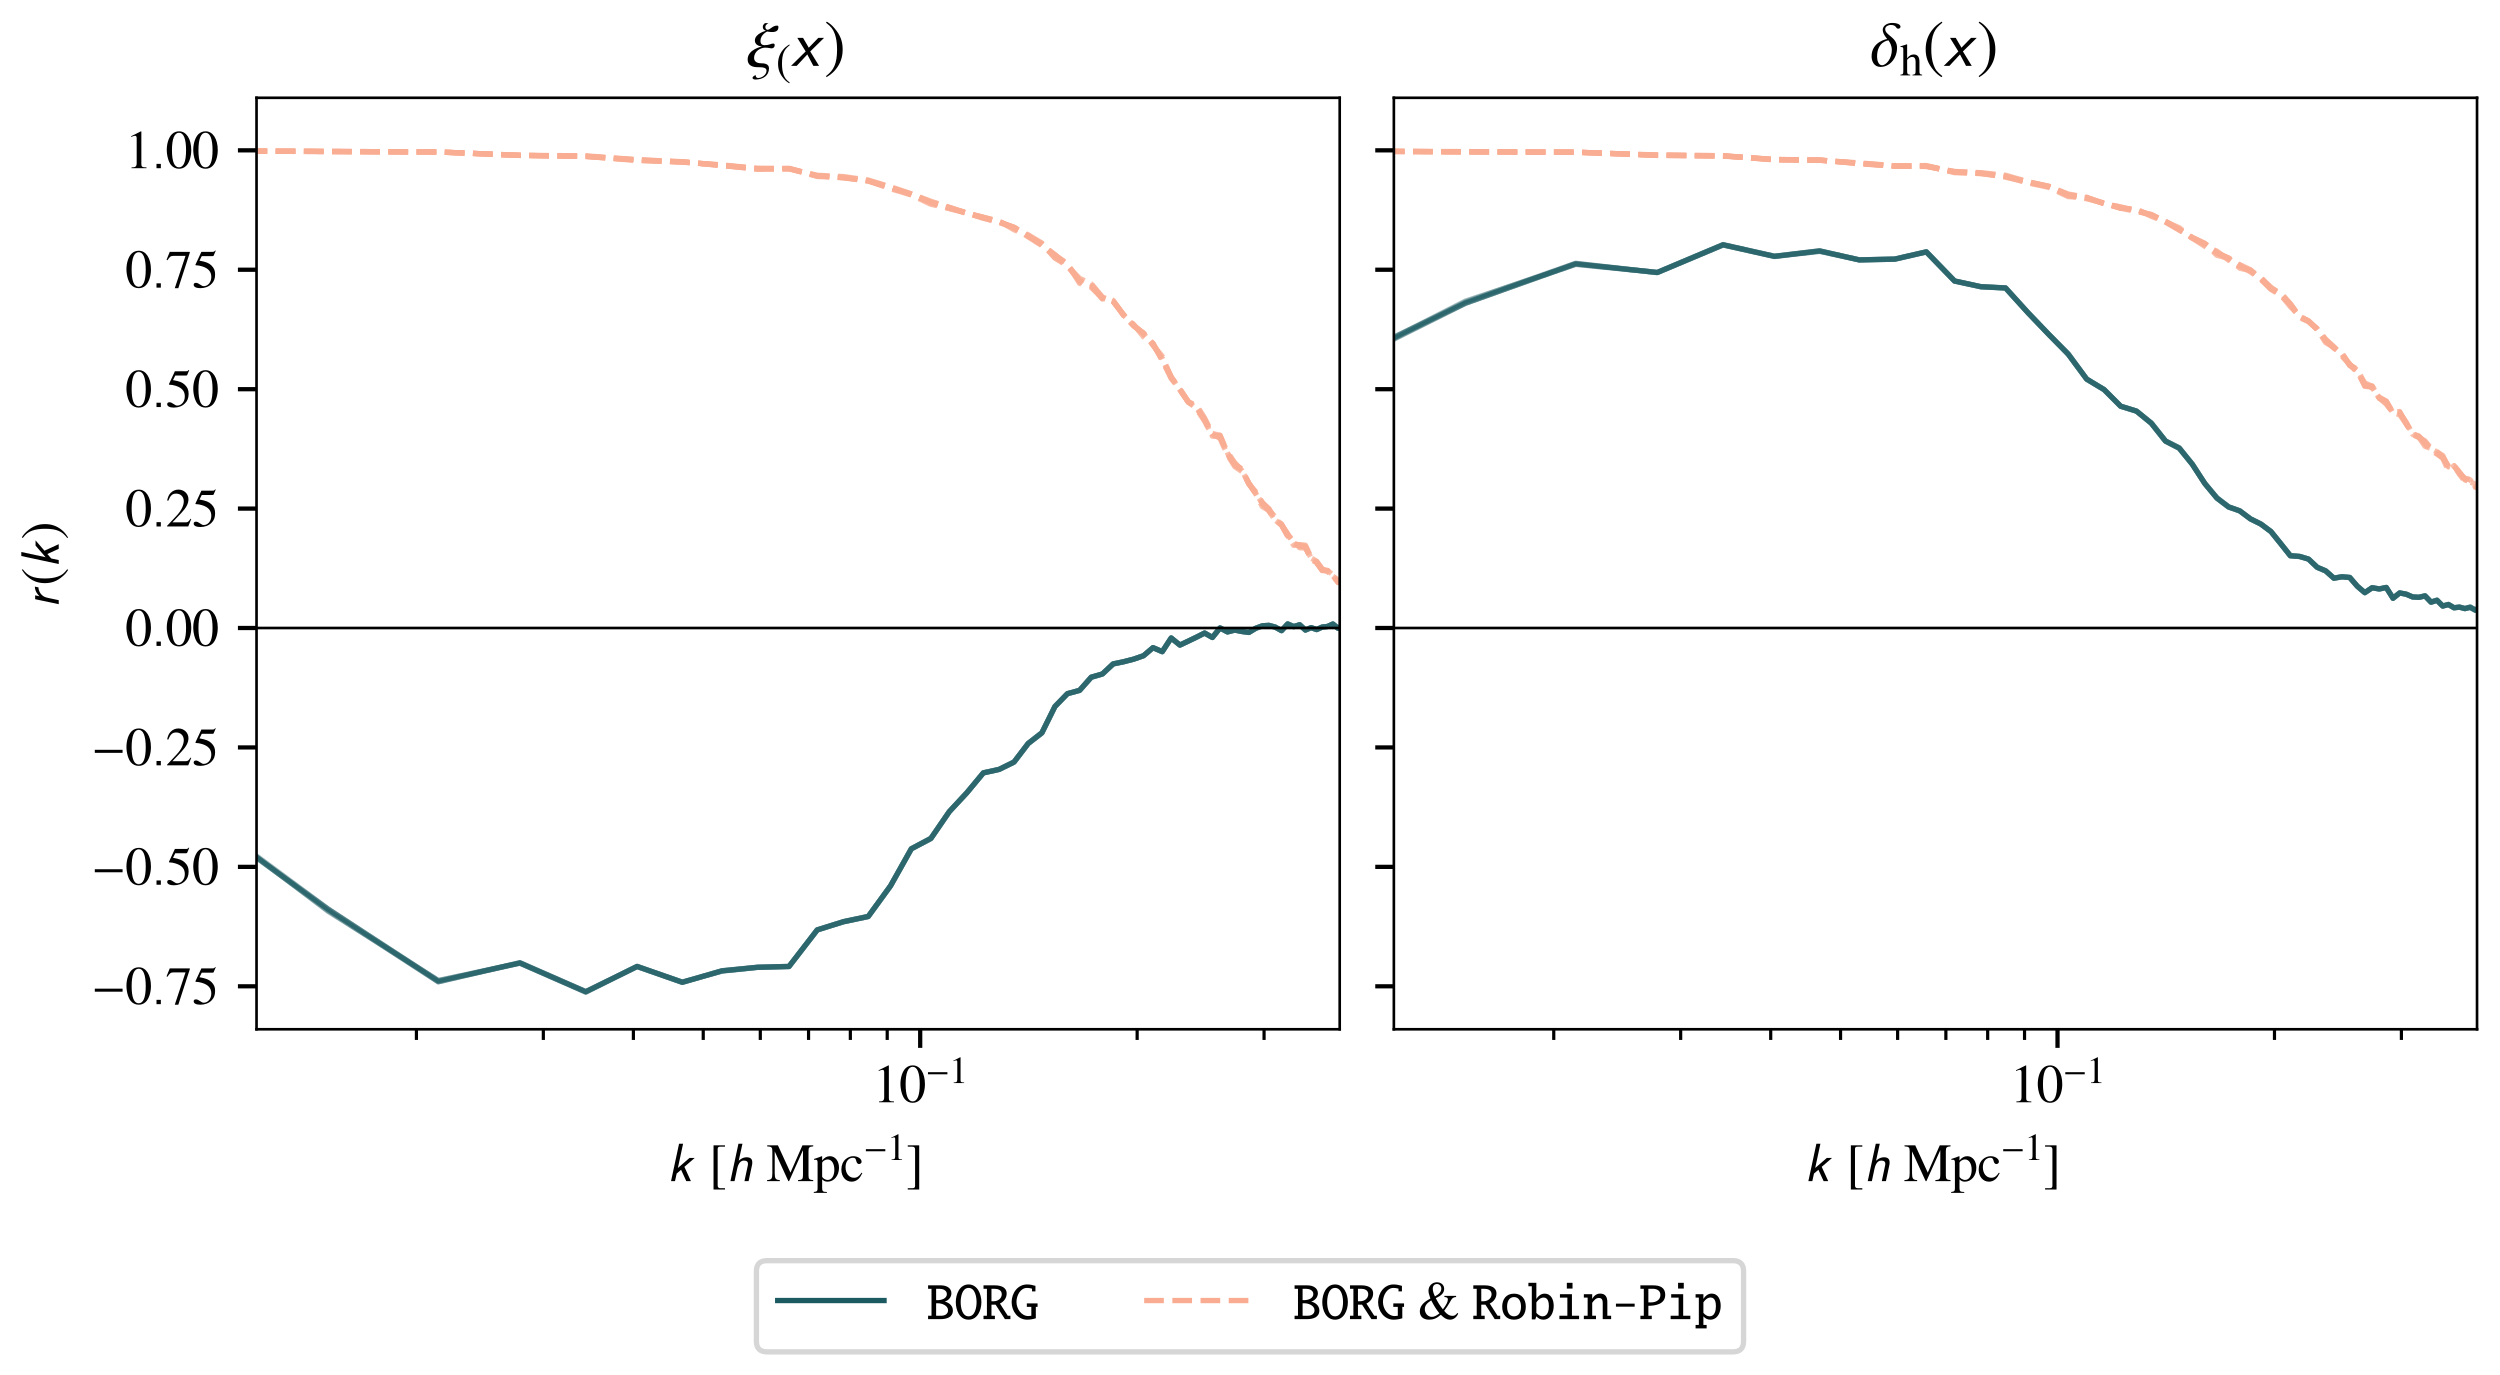 <?xml version="1.0" encoding="utf-8" standalone="no"?>
<!DOCTYPE svg PUBLIC "-//W3C//DTD SVG 1.1//EN"
  "http://www.w3.org/Graphics/SVG/1.1/DTD/svg11.dtd">
<svg xmlns:xlink="http://www.w3.org/1999/xlink" width="470.16pt" height="258.556pt" viewBox="0 0 470.16 258.556" xmlns="http://www.w3.org/2000/svg" version="1.1">
 <defs>
  <style type="text/css">*{stroke-linejoin: round; stroke-linecap: butt}</style>
 </defs>
 <g id="figure_1">
  <g id="patch_1">
   <path d="M 0 258.556 
L 470.16 258.556 
L 470.16 0 
L 0 0 
z
" style="fill: #ffffff"/>
  </g>
  <g id="axes_1">
   <g id="patch_2">
    <path d="M 48.244 193.571 
L 251.95 193.571 
L 251.95 18.39 
L 48.244 18.39 
z
" style="fill: #ffffff"/>
   </g>
   <g id="matplotlib.axis_1">
    <g id="xtick_1">
     <g id="line2d_1">
      <defs>
       <path id="ma22065d6a6" d="M 0 0 
L 0 3.5 
" style="stroke: #000000; stroke-width: 0.8"/>
      </defs>
      <g>
       <use xlink:href="#ma22065d6a6" x="173.055" y="193.571" style="stroke: #000000; stroke-width: 0.8"/>
      </g>
     </g>
     <g id="text_1">
      <!-- $\mathdefault{10^{-1}}$ -->
      <g transform="translate(164.112 207.296) scale(0.1 -0.1)">
       <defs>
        <path id="NimbusRomNo9L-Regu-31" d="M 1862 4352 
L 710 3776 
L 710 3686 
C 787 3718 858 3743 883 3756 
C 998 3801 1107 3826 1171 3826 
C 1306 3826 1363 3731 1363 3525 
L 1363 599 
C 1363 386 1312 238 1210 179 
C 1114 121 1024 102 755 96 
L 755 0 
L 2522 0 
L 2522 96 
C 2016 102 1914 167 1914 477 
L 1914 4339 
L 1862 4352 
z
" transform="scale(0.016)"/>
        <path id="NimbusRomNo9L-Regu-30" d="M 1626 4352 
C 1274 4352 1005 4243 768 4019 
C 397 3661 154 2924 154 2176 
C 154 1478 365 729 666 371 
C 902 89 1229 -64 1600 -64 
C 1926 -64 2202 44 2432 268 
C 2803 620 3046 1363 3046 2137 
C 3046 3449 2464 4352 1626 4352 
z
M 1606 4185 
C 2144 4185 2432 3462 2432 2124 
C 2432 787 2150 102 1600 102 
C 1050 102 768 787 768 2118 
C 768 3475 1056 4185 1606 4185 
z
" transform="scale(0.016)"/>
        <path id="txsy-0" d="M 3674 1472 
L 3674 1830 
L 397 1830 
L 397 1472 
L 3674 1472 
z
" transform="scale(0.016)"/>
       </defs>
       <use xlink:href="#NimbusRomNo9L-Regu-31" transform="scale(0.996)"/>
       <use xlink:href="#NimbusRomNo9L-Regu-30" transform="translate(49.813 0) scale(0.996)"/>
       <use xlink:href="#txsy-0" transform="translate(99.626 36.164) scale(0.697)"/>
       <use xlink:href="#NimbusRomNo9L-Regu-31" transform="translate(143.98 36.164) scale(0.697)"/>
      </g>
     </g>
    </g>
    <g id="xtick_2">
     <g id="line2d_2">
      <defs>
       <path id="m73eb526da2" d="M 0 0 
L 0 2 
" style="stroke: #000000; stroke-width: 0.6"/>
      </defs>
      <g>
       <use xlink:href="#m73eb526da2" x="78.314" y="193.571" style="stroke: #000000; stroke-width: 0.6"/>
      </g>
     </g>
    </g>
    <g id="xtick_3">
     <g id="line2d_3">
      <g>
       <use xlink:href="#m73eb526da2" x="102.182" y="193.571" style="stroke: #000000; stroke-width: 0.6"/>
      </g>
     </g>
    </g>
    <g id="xtick_4">
     <g id="line2d_4">
      <g>
       <use xlink:href="#m73eb526da2" x="119.117" y="193.571" style="stroke: #000000; stroke-width: 0.6"/>
      </g>
     </g>
    </g>
    <g id="xtick_5">
     <g id="line2d_5">
      <g>
       <use xlink:href="#m73eb526da2" x="132.252" y="193.571" style="stroke: #000000; stroke-width: 0.6"/>
      </g>
     </g>
    </g>
    <g id="xtick_6">
     <g id="line2d_6">
      <g>
       <use xlink:href="#m73eb526da2" x="142.985" y="193.571" style="stroke: #000000; stroke-width: 0.6"/>
      </g>
     </g>
    </g>
    <g id="xtick_7">
     <g id="line2d_7">
      <g>
       <use xlink:href="#m73eb526da2" x="152.059" y="193.571" style="stroke: #000000; stroke-width: 0.6"/>
      </g>
     </g>
    </g>
    <g id="xtick_8">
     <g id="line2d_8">
      <g>
       <use xlink:href="#m73eb526da2" x="159.919" y="193.571" style="stroke: #000000; stroke-width: 0.6"/>
      </g>
     </g>
    </g>
    <g id="xtick_9">
     <g id="line2d_9">
      <g>
       <use xlink:href="#m73eb526da2" x="166.853" y="193.571" style="stroke: #000000; stroke-width: 0.6"/>
      </g>
     </g>
    </g>
    <g id="xtick_10">
     <g id="line2d_10">
      <g>
       <use xlink:href="#m73eb526da2" x="213.857" y="193.571" style="stroke: #000000; stroke-width: 0.6"/>
      </g>
     </g>
    </g>
    <g id="xtick_11">
     <g id="line2d_11">
      <g>
       <use xlink:href="#m73eb526da2" x="237.725" y="193.571" style="stroke: #000000; stroke-width: 0.6"/>
      </g>
     </g>
    </g>
    <g id="text_2">
     <!-- $k$ [$h \ \mathrm{Mpc}^{-1}$] -->
     <g transform="translate(125.435 222.128) scale(0.1 -0.1)">
      <defs>
       <path id="CMSSI17-6b" d="M 2054 1686 
L 3270 2735 
L 2656 2735 
L 1286 1552 
L 1901 4416 
L 1427 4416 
L 480 0 
L 947 0 
L 1139 891 
L 1664 1342 
L 2278 0 
L 2822 0 
L 2054 1686 
z
" transform="scale(0.016)"/>
       <path id="NimbusRomNo9L-Regu-5b" d="M 1914 -832 
L 1363 -832 
C 1152 -832 1050 -724 1050 -501 
L 1050 3783 
C 1050 3981 1133 4063 1338 4063 
L 1914 4063 
L 1914 4224 
L 563 4224 
L 563 -993 
L 1914 -993 
L 1914 -832 
z
" transform="scale(0.016)"/>
       <path id="CMSSI17-68" d="M 3021 1891 
C 3046 2000 3053 2058 3053 2219 
C 3053 2623 2829 2816 2387 2816 
C 1850 2816 1478 2425 1459 2406 
L 1453 2406 
L 1894 4416 
L 1421 4416 
L 474 0 
L 960 0 
L 1254 1389 
C 1312 1666 1478 2425 2061 2425 
C 2400 2425 2547 2290 2547 2039 
C 2547 1949 2541 1923 2534 1891 
L 2131 0 
L 2618 0 
L 3021 1891 
z
" transform="scale(0.016)"/>
       <path id="NimbusRomNo9L-Regu-4d" d="M 4314 3656 
L 4314 765 
C 4314 236 4237 153 3731 121 
L 3731 0 
L 5523 0 
L 5523 121 
C 5056 153 4966 242 4966 695 
L 4966 3528 
C 4966 3981 5050 4064 5523 4102 
L 5523 4224 
L 4250 4224 
L 2835 1002 
L 1357 4224 
L 90 4224 
L 90 4102 
C 614 4070 698 3994 698 3528 
L 698 938 
C 698 281 608 159 77 121 
L 77 0 
L 1581 0 
L 1581 121 
C 1088 147 979 293 979 938 
L 979 3509 
L 2586 0 
L 2675 0 
L 4314 3656 
z
" transform="scale(0.016)"/>
       <path id="NimbusRomNo9L-Regu-70" d="M 58 2515 
C 115 2521 160 2521 218 2521 
C 435 2521 480 2457 480 2157 
L 480 -839 
C 480 -1172 410 -1242 32 -1280 
L 32 -1389 
L 1581 -1389 
L 1581 -1280 
C 1101 -1274 1018 -1203 1018 -798 
L 1018 211 
C 1242 0 1395 -64 1664 -64 
C 2419 -64 3008 652 3008 1580 
C 3008 2374 2560 2944 1939 2944 
C 1581 2944 1299 2783 1018 2438 
L 1018 2931 
L 979 2944 
C 634 2809 410 2726 58 2617 
L 58 2515 
z
M 1018 2137 
C 1018 2329 1376 2559 1670 2559 
C 2144 2559 2458 2073 2458 1331 
C 2458 620 2144 140 1683 140 
C 1382 140 1018 371 1018 563 
L 1018 2137 
z
" transform="scale(0.016)"/>
       <path id="NimbusRomNo9L-Regu-63" d="M 2547 998 
C 2240 550 2010 396 1645 396 
C 1062 396 653 908 653 1644 
C 653 2303 1005 2758 1523 2758 
C 1754 2758 1837 2687 1901 2451 
L 1939 2310 
C 1990 2131 2106 2015 2240 2015 
C 2406 2015 2547 2137 2547 2284 
C 2547 2643 2099 2944 1562 2944 
C 1248 2944 922 2815 659 2585 
C 339 2303 160 1868 160 1363 
C 160 531 666 -64 1376 -64 
C 1664 -64 1920 38 2150 236 
C 2323 390 2445 563 2637 940 
L 2547 998 
z
" transform="scale(0.016)"/>
       <path id="NimbusRomNo9L-Regu-5d" d="M 218 -832 
L 218 -993 
L 1568 -993 
L 1568 4224 
L 218 4224 
L 218 4063 
L 768 4063 
C 979 4063 1082 3955 1082 3732 
L 1082 -552 
C 1082 -750 992 -832 794 -832 
L 218 -832 
z
" transform="scale(0.016)"/>
      </defs>
      <use xlink:href="#CMSSI17-6b" transform="scale(0.996)"/>
      <use xlink:href="#NimbusRomNo9L-Regu-5b" transform="translate(78.584 0) scale(0.996)"/>
      <use xlink:href="#CMSSI17-68" transform="translate(111.76 0) scale(0.996)"/>
      <use xlink:href="#NimbusRomNo9L-Regu-4d" transform="translate(187.02 0) scale(0.996)"/>
      <use xlink:href="#NimbusRomNo9L-Regu-70" transform="translate(275.588 0) scale(0.996)"/>
      <use xlink:href="#NimbusRomNo9L-Regu-63" transform="translate(325.401 0) scale(0.996)"/>
      <use xlink:href="#txsy-0" transform="translate(369.635 39.731) scale(0.697)"/>
      <use xlink:href="#NimbusRomNo9L-Regu-31" transform="translate(413.989 39.731) scale(0.697)"/>
      <use xlink:href="#NimbusRomNo9L-Regu-5d" transform="translate(449.356 0) scale(0.996)"/>
     </g>
    </g>
   </g>
   <g id="matplotlib.axis_2">
    <g id="ytick_1">
     <g id="line2d_12">
      <defs>
       <path id="m40da89d1cf" d="M 0 0 
L -3.5 0 
" style="stroke: #000000; stroke-width: 0.8"/>
      </defs>
      <g>
       <use xlink:href="#m40da89d1cf" x="48.244" y="185.486" style="stroke: #000000; stroke-width: 0.8"/>
      </g>
     </g>
     <g id="text_3">
      <!-- $\mathdefault{−0.75}$ -->
      <g transform="translate(17.197 188.848) scale(0.1 -0.1)">
       <defs>
        <path id="CMSS17-2e" d="M 1088 512 
L 576 512 
L 576 0 
L 1088 0 
L 1088 512 
z
" transform="scale(0.016)"/>
        <path id="NimbusRomNo9L-Regu-37" d="M 2874 4224 
L 506 4224 
L 128 3283 
L 237 3232 
C 512 3667 627 3750 979 3750 
L 2368 3750 
L 1101 -64 
L 1517 -64 
L 2874 4121 
L 2874 4224 
z
" transform="scale(0.016)"/>
        <path id="NimbusRomNo9L-Regu-35" d="M 1158 3718 
L 2413 3718 
C 2515 3718 2541 3731 2560 3775 
L 2803 4345 
L 2746 4390 
C 2650 4256 2586 4224 2451 4224 
L 1114 4224 
L 416 2717 
C 410 2705 410 2698 410 2686 
C 410 2654 435 2635 486 2635 
C 691 2635 947 2591 1210 2508 
C 1946 2274 2285 1882 2285 1255 
C 2285 647 1894 172 1395 172 
C 1267 172 1158 217 966 356 
C 762 502 614 565 480 565 
C 294 565 205 489 205 331 
C 205 89 506 -64 986 -64 
C 1523 -64 1984 108 2304 432 
C 2598 717 2733 1078 2733 1559 
C 2733 2015 2611 2306 2291 2622 
C 2010 2901 1645 3047 890 3180 
L 1158 3718 
z
" transform="scale(0.016)"/>
       </defs>
       <use xlink:href="#txsy-0" transform="scale(0.996)"/>
       <use xlink:href="#NimbusRomNo9L-Regu-30" transform="translate(63.362 0) scale(0.996)"/>
       <use xlink:href="#CMSS17-2e" transform="translate(113.176 0) scale(0.996)"/>
       <use xlink:href="#NimbusRomNo9L-Regu-37" transform="translate(139.2 0) scale(0.996)"/>
       <use xlink:href="#NimbusRomNo9L-Regu-35" transform="translate(189.013 0) scale(0.996)"/>
      </g>
     </g>
    </g>
    <g id="ytick_2">
     <g id="line2d_13">
      <g>
       <use xlink:href="#m40da89d1cf" x="48.244" y="163.027" style="stroke: #000000; stroke-width: 0.8"/>
      </g>
     </g>
     <g id="text_4">
      <!-- $\mathdefault{−0.50}$ -->
      <g transform="translate(17.197 166.389) scale(0.1 -0.1)">
       <use xlink:href="#txsy-0" transform="scale(0.996)"/>
       <use xlink:href="#NimbusRomNo9L-Regu-30" transform="translate(63.362 0) scale(0.996)"/>
       <use xlink:href="#CMSS17-2e" transform="translate(113.176 0) scale(0.996)"/>
       <use xlink:href="#NimbusRomNo9L-Regu-35" transform="translate(139.2 0) scale(0.996)"/>
       <use xlink:href="#NimbusRomNo9L-Regu-30" transform="translate(189.013 0) scale(0.996)"/>
      </g>
     </g>
    </g>
    <g id="ytick_3">
     <g id="line2d_14">
      <g>
       <use xlink:href="#m40da89d1cf" x="48.244" y="140.567" style="stroke: #000000; stroke-width: 0.8"/>
      </g>
     </g>
     <g id="text_5">
      <!-- $\mathdefault{−0.25}$ -->
      <g transform="translate(17.197 143.93) scale(0.1 -0.1)">
       <defs>
        <path id="NimbusRomNo9L-Regu-32" d="M 3040 879 
L 2957 912 
C 2720 544 2637 486 2349 486 
L 819 486 
L 1894 1621 
C 2464 2221 2714 2711 2714 3214 
C 2714 3858 2195 4352 1530 4352 
C 1178 4352 845 4211 608 3955 
C 403 3736 307 3530 198 3072 
L 333 3039 
C 589 3671 819 3878 1261 3878 
C 1798 3878 2163 3510 2163 2969 
C 2163 2466 1869 1866 1331 1292 
L 192 76 
L 192 0 
L 2688 0 
L 3040 879 
z
" transform="scale(0.016)"/>
       </defs>
       <use xlink:href="#txsy-0" transform="scale(0.996)"/>
       <use xlink:href="#NimbusRomNo9L-Regu-30" transform="translate(63.362 0) scale(0.996)"/>
       <use xlink:href="#CMSS17-2e" transform="translate(113.176 0) scale(0.996)"/>
       <use xlink:href="#NimbusRomNo9L-Regu-32" transform="translate(139.2 0) scale(0.996)"/>
       <use xlink:href="#NimbusRomNo9L-Regu-35" transform="translate(189.013 0) scale(0.996)"/>
      </g>
     </g>
    </g>
    <g id="ytick_4">
     <g id="line2d_15">
      <g>
       <use xlink:href="#m40da89d1cf" x="48.244" y="118.108" style="stroke: #000000; stroke-width: 0.8"/>
      </g>
     </g>
     <g id="text_6">
      <!-- $\mathdefault{0.00}$ -->
      <g transform="translate(23.533 121.471) scale(0.1 -0.1)">
       <use xlink:href="#NimbusRomNo9L-Regu-30" transform="scale(0.996)"/>
       <use xlink:href="#CMSS17-2e" transform="translate(49.813 0) scale(0.996)"/>
       <use xlink:href="#NimbusRomNo9L-Regu-30" transform="translate(75.837 0) scale(0.996)"/>
       <use xlink:href="#NimbusRomNo9L-Regu-30" transform="translate(125.651 0) scale(0.996)"/>
      </g>
     </g>
    </g>
    <g id="ytick_5">
     <g id="line2d_16">
      <g>
       <use xlink:href="#m40da89d1cf" x="48.244" y="95.649" style="stroke: #000000; stroke-width: 0.8"/>
      </g>
     </g>
     <g id="text_7">
      <!-- $\mathdefault{0.25}$ -->
      <g transform="translate(23.533 99.012) scale(0.1 -0.1)">
       <use xlink:href="#NimbusRomNo9L-Regu-30" transform="scale(0.996)"/>
       <use xlink:href="#CMSS17-2e" transform="translate(49.813 0) scale(0.996)"/>
       <use xlink:href="#NimbusRomNo9L-Regu-32" transform="translate(75.837 0) scale(0.996)"/>
       <use xlink:href="#NimbusRomNo9L-Regu-35" transform="translate(125.651 0) scale(0.996)"/>
      </g>
     </g>
    </g>
    <g id="ytick_6">
     <g id="line2d_17">
      <g>
       <use xlink:href="#m40da89d1cf" x="48.244" y="73.19" style="stroke: #000000; stroke-width: 0.8"/>
      </g>
     </g>
     <g id="text_8">
      <!-- $\mathdefault{0.50}$ -->
      <g transform="translate(23.533 76.552) scale(0.1 -0.1)">
       <use xlink:href="#NimbusRomNo9L-Regu-30" transform="scale(0.996)"/>
       <use xlink:href="#CMSS17-2e" transform="translate(49.813 0) scale(0.996)"/>
       <use xlink:href="#NimbusRomNo9L-Regu-35" transform="translate(75.837 0) scale(0.996)"/>
       <use xlink:href="#NimbusRomNo9L-Regu-30" transform="translate(125.651 0) scale(0.996)"/>
      </g>
     </g>
    </g>
    <g id="ytick_7">
     <g id="line2d_18">
      <g>
       <use xlink:href="#m40da89d1cf" x="48.244" y="50.731" style="stroke: #000000; stroke-width: 0.8"/>
      </g>
     </g>
     <g id="text_9">
      <!-- $\mathdefault{0.75}$ -->
      <g transform="translate(23.533 54.093) scale(0.1 -0.1)">
       <use xlink:href="#NimbusRomNo9L-Regu-30" transform="scale(0.996)"/>
       <use xlink:href="#CMSS17-2e" transform="translate(49.813 0) scale(0.996)"/>
       <use xlink:href="#NimbusRomNo9L-Regu-37" transform="translate(75.837 0) scale(0.996)"/>
       <use xlink:href="#NimbusRomNo9L-Regu-35" transform="translate(125.651 0) scale(0.996)"/>
      </g>
     </g>
    </g>
    <g id="ytick_8">
     <g id="line2d_19">
      <g>
       <use xlink:href="#m40da89d1cf" x="48.244" y="28.272" style="stroke: #000000; stroke-width: 0.8"/>
      </g>
     </g>
     <g id="text_10">
      <!-- $\mathdefault{1.00}$ -->
      <g transform="translate(23.533 31.634) scale(0.1 -0.1)">
       <use xlink:href="#NimbusRomNo9L-Regu-31" transform="scale(0.996)"/>
       <use xlink:href="#CMSS17-2e" transform="translate(49.813 0) scale(0.996)"/>
       <use xlink:href="#NimbusRomNo9L-Regu-30" transform="translate(75.837 0) scale(0.996)"/>
       <use xlink:href="#NimbusRomNo9L-Regu-30" transform="translate(125.651 0) scale(0.996)"/>
      </g>
     </g>
    </g>
    <g id="text_11">
     <!-- $r(k)$ -->
     <g transform="translate(11.045 114.39) rotate(-90) scale(0.1 -0.1)">
      <defs>
       <path id="CMSSI17-72" d="M 1190 1125 
C 1286 1556 1325 1761 1619 2044 
C 1728 2147 2016 2379 2464 2392 
L 2554 2816 
C 1952 2803 1600 2450 1414 2270 
L 1523 2783 
L 1069 2783 
L 480 0 
L 954 0 
L 1190 1125 
z
" transform="scale(0.016)"/>
       <path id="NimbusRomNo9L-Regu-28" d="M 1888 4352 
C 1414 4044 1222 3878 986 3583 
C 531 3027 307 2387 307 1638 
C 307 825 544 198 1107 -455 
C 1370 -762 1536 -903 1869 -1108 
L 1946 -1006 
C 1434 -602 1254 -378 1082 102 
C 928 530 858 1017 858 1657 
C 858 2329 941 2854 1114 3251 
C 1293 3647 1485 3878 1946 4249 
L 1888 4352 
z
" transform="scale(0.016)"/>
       <path id="NimbusRomNo9L-Regu-29" d="M 243 -1108 
C 717 -801 909 -634 1146 -340 
C 1600 217 1824 857 1824 1606 
C 1824 2425 1587 3046 1024 3699 
C 762 4006 595 4147 262 4352 
L 186 4249 
C 698 3846 870 3622 1050 3142 
C 1203 2713 1274 2227 1274 1587 
C 1274 921 1190 390 1018 -1 
C 838 -404 646 -634 186 -1006 
L 243 -1108 
z
" transform="scale(0.016)"/>
      </defs>
      <use xlink:href="#CMSSI17-72" transform="scale(0.996)"/>
      <use xlink:href="#NimbusRomNo9L-Regu-28" transform="translate(42.327 0) scale(0.996)"/>
      <use xlink:href="#CMSSI17-6b" transform="translate(75.503 0) scale(0.996)"/>
      <use xlink:href="#NimbusRomNo9L-Regu-29" transform="translate(129.18 0) scale(0.996)"/>
     </g>
    </g>
   </g>
   <g id="line2d_20">
    <path d="M 30.65 148.149 
L 61.689 171.232 
L 82.429 184.643 
L 97.776 181.036 
L 110.155 186.511 
L 119.817 181.78 
L 128.318 184.708 
L 135.774 182.633 
L 142.446 181.932 
L 148.383 181.731 
L 153.69 174.906 
L 158.639 173.331 
L 163.283 172.356 
L 167.483 166.588 
L 171.388 159.647 
L 175.066 157.613 
L 178.536 152.635 
L 181.819 149.106 
L 184.937 145.322 
L 187.899 144.69 
L 190.699 143.336 
L 193.362 139.803 
L 195.939 137.759 
L 198.39 132.845 
L 200.746 130.449 
L 203.03 129.832 
L 205.225 127.357 
L 207.32 126.735 
L 209.343 124.827 
L 211.295 124.47 
L 213.203 123.962 
L 215.05 123.314 
L 216.84 121.819 
L 218.576 122.579 
L 220.257 119.985 
L 221.895 121.3 
L 223.479 120.554 
L 225.028 119.811 
L 226.54 119.049 
L 228.008 119.89 
L 229.445 118.097 
L 230.849 118.836 
L 232.226 118.488 
L 233.57 118.778 
L 234.878 118.916 
L 236.152 118.17 
L 237.4 117.703 
L 238.628 117.596 
L 239.831 117.931 
L 241.01 118.602 
L 242.168 117.33 
L 243.303 117.817 
L 244.417 117.51 
L 245.502 118.482 
L 246.572 118.05 
L 247.625 118.383 
L 248.652 117.941 
L 249.668 117.81 
L 250.667 117.355 
L 251.651 118.177 
L 252.617 117.572 
L 253.563 118.177 
L 254.502 118.084 
L 255.421 117.438 
L 256.326 117.702 
L 257.219 118.742 
L 258.094 117.848 
L 258.963 117.898 
L 259.816 117.836 
L 260.654 118.737 
L 261.482 117.764 
L 262.301 118.515 
L 263.11 118.353 
L 263.907 118.261 
L 264.694 117.838 
L 265.468 118.588 
L 266.227 118.854 
L 266.983 117.962 
L 267.73 118.456 
L 268.462 117.758 
L 269.185 118.767 
L 269.906 118.144 
L 270.618 118.123 
L 271.32 117.492 
L 272.009 118.433 
L 272.689 118.699 
L 273.368 119.191 
L 274.038 117.715 
L 274.694 116.705 
L 275.352 118.184 
L 276 119.776 
L 276.633 116.745 
L 277.265 117.149 
L 277.901 118.63 
L 278.528 117.995 
L 279.124 116.264 
L 279.731 119.845 
L 280.348 118.579 
L 280.933 117.744 
L 281.504 118.29 
L 282.101 117.679 
L 282.719 117.834 
L 283.289 119.056 
L 283.776 115.369 
L 284.345 119.064 
L 284.967 111.924 
L 285.556 117.532 
L 285.984 117.132 
L 286.485 131.459 
L 287.078 171.955 
" clip-path="url(#pfa495fe65b)" style="fill: none; stroke: #1c5a62; stroke-opacity: 0.4; stroke-linecap: square"/>
   </g>
   <g id="line2d_21">
    <path d="M 30.65 28.342 
L 61.689 28.503 
L 82.429 28.589 
L 97.776 29.203 
L 110.155 29.305 
L 119.817 30.018 
L 128.318 30.448 
L 135.774 31.133 
L 142.446 31.826 
L 148.383 31.716 
L 153.69 33.187 
L 158.639 33.424 
L 163.283 33.999 
L 167.483 35.509 
L 171.388 36.67 
L 175.066 38.42 
L 178.536 39.186 
L 181.819 40.016 
L 184.937 41.049 
L 187.899 41.703 
L 190.699 42.743 
L 193.362 44.546 
L 195.939 46.198 
L 198.39 47.88 
L 200.746 50.08 
L 203.03 52.791 
L 205.225 54.063 
L 207.32 56.086 
L 209.343 56.575 
L 211.295 59.207 
L 213.203 61.015 
L 215.05 63.342 
L 216.84 64.56 
L 218.576 67.726 
L 220.257 71.201 
L 221.895 73.169 
L 223.479 75.554 
L 225.028 76.553 
L 226.54 79.023 
L 228.008 81.598 
L 229.445 82.467 
L 230.849 85.554 
L 232.226 87.766 
L 233.57 88.683 
L 234.878 90.934 
L 236.152 92.894 
L 237.4 95.286 
L 238.628 95.975 
L 239.831 97.179 
L 241.01 98.676 
L 242.168 100.573 
L 243.303 101.678 
L 244.417 103.005 
L 245.502 103.076 
L 246.572 104.898 
L 247.625 105.933 
L 248.652 107.174 
L 249.668 107.263 
L 250.667 108.141 
L 251.651 109.531 
L 252.617 109.403 
L 253.563 110.016 
L 254.502 111.378 
L 255.421 111.814 
L 256.326 112.241 
L 257.219 113.231 
L 258.094 113.058 
L 258.963 114.236 
L 259.816 113.736 
L 260.654 114.973 
L 261.482 115.071 
L 262.301 114.291 
L 263.11 115.391 
L 263.907 116.08 
L 264.694 115.94 
L 265.468 116.019 
L 266.227 115.299 
L 266.983 116.202 
L 267.73 116.48 
L 268.462 115.558 
L 269.185 114.77 
L 269.906 117.111 
L 270.618 117.151 
L 271.32 116.736 
L 272.009 117.27 
L 272.689 117.357 
L 273.368 117.53 
L 274.038 117.364 
L 274.694 117.683 
L 275.352 118.008 
L 276 117.81 
L 276.633 115.377 
L 277.265 118.347 
L 277.901 117.366 
L 278.528 117.31 
L 279.124 118.499 
L 279.731 117.238 
L 280.348 115.118 
L 280.933 118.567 
L 281.504 114.476 
L 282.101 114.831 
L 282.719 118.018 
L 283.289 118.91 
L 283.776 113.273 
L 284.345 115.718 
L 284.967 118.104 
L 285.556 104.242 
L 285.984 119.475 
L 286.485 104.993 
L 287.078 55.734 
" clip-path="url(#pfa495fe65b)" style="fill: none; stroke-dasharray: 3.7,1.6; stroke-dashoffset: 0; stroke: #f9ac92; stroke-opacity: 0.8"/>
   </g>
   <g id="line2d_22">
    <path d="M 30.65 148.314 
L 61.689 171.013 
L 82.429 184.636 
L 97.776 181.051 
L 110.155 186.464 
L 119.817 181.76 
L 128.318 184.687 
L 135.774 182.61 
L 142.446 181.914 
L 148.383 181.751 
L 153.69 174.854 
L 158.639 173.307 
L 163.283 172.339 
L 167.483 166.599 
L 171.388 159.651 
L 175.066 157.668 
L 178.536 152.649 
L 181.819 149.118 
L 184.937 145.36 
L 187.899 144.693 
L 190.699 143.296 
L 193.362 139.801 
L 195.939 137.809 
L 198.39 132.844 
L 200.746 130.47 
L 203.03 129.842 
L 205.225 127.351 
L 207.32 126.753 
L 209.343 124.85 
L 211.295 124.456 
L 213.203 123.945 
L 215.05 123.32 
L 216.84 121.799 
L 218.576 122.551 
L 220.257 119.983 
L 221.895 121.322 
L 223.479 120.56 
L 225.028 119.822 
L 226.54 119.049 
L 228.008 119.888 
L 229.445 118.093 
L 230.849 118.855 
L 232.226 118.492 
L 233.57 118.765 
L 234.878 118.931 
L 236.152 118.162 
L 237.4 117.693 
L 238.628 117.603 
L 239.831 117.939 
L 241.01 118.598 
L 242.168 117.336 
L 243.303 117.841 
L 244.417 117.507 
L 245.502 118.474 
L 246.572 118.046 
L 247.625 118.391 
L 248.652 117.936 
L 249.668 117.823 
L 250.667 117.35 
L 251.651 118.173 
L 252.617 117.566 
L 253.563 118.164 
L 254.502 118.078 
L 255.421 117.459 
L 256.326 117.701 
L 257.219 118.737 
L 258.094 117.853 
L 258.963 117.902 
L 259.816 117.827 
L 260.654 118.73 
L 261.482 117.774 
L 262.301 118.523 
L 263.11 118.352 
L 263.907 118.271 
L 264.694 117.839 
L 265.468 118.57 
L 266.227 118.85 
L 266.983 117.957 
L 267.73 118.445 
L 268.462 117.74 
L 269.185 118.778 
L 269.906 118.16 
L 270.618 118.129 
L 271.32 117.485 
L 272.009 118.43 
L 272.689 118.7 
L 273.368 119.206 
L 274.038 117.712 
L 274.694 116.714 
L 275.352 118.177 
L 276 119.756 
L 276.633 116.691 
L 277.265 117.14 
L 277.901 118.626 
L 278.528 117.992 
L 279.124 116.295 
L 279.731 119.846 
L 280.348 118.559 
L 280.933 117.702 
L 281.504 118.342 
L 282.101 117.652 
L 282.719 117.822 
L 283.289 119.041 
L 283.776 115.369 
L 284.345 119.023 
L 284.967 111.902 
L 285.556 117.743 
L 285.984 117.121 
L 286.485 131.043 
L 287.078 171.769 
" clip-path="url(#pfa495fe65b)" style="fill: none; stroke: #1c5a62; stroke-opacity: 0.4; stroke-linecap: square"/>
   </g>
   <g id="line2d_23">
    <path d="M 30.65 28.324 
L 61.689 28.491 
L 82.429 28.584 
L 97.776 29.205 
L 110.155 29.429 
L 119.817 30.121 
L 128.318 30.488 
L 135.774 31.029 
L 142.446 31.801 
L 148.383 31.713 
L 153.69 33.05 
L 158.639 33.437 
L 163.283 34.052 
L 167.483 35.384 
L 171.388 36.475 
L 175.066 38.175 
L 178.536 39.247 
L 181.819 40.087 
L 184.937 41.022 
L 187.899 41.859 
L 190.699 42.735 
L 193.362 44.334 
L 195.939 46.047 
L 198.39 48.047 
L 200.746 49.632 
L 203.03 52.993 
L 205.225 53.708 
L 207.32 56.138 
L 209.343 56.675 
L 211.295 59.187 
L 213.203 61.163 
L 215.05 62.775 
L 216.84 64.638 
L 218.576 67.81 
L 220.257 70.94 
L 221.895 73.151 
L 223.479 75.589 
L 225.028 76.19 
L 226.54 78.614 
L 228.008 81.675 
L 229.445 82.194 
L 230.849 85.418 
L 232.226 87.454 
L 233.57 88.183 
L 234.878 91.07 
L 236.152 92.723 
L 237.4 94.66 
L 238.628 95.65 
L 239.831 97.603 
L 241.01 98.569 
L 242.168 100.627 
L 243.303 102.163 
L 244.417 102.592 
L 245.502 102.916 
L 246.572 105.18 
L 247.625 105.779 
L 248.652 107.307 
L 249.668 107.341 
L 250.667 108.375 
L 251.651 109.566 
L 252.617 109.198 
L 253.563 110.043 
L 254.502 111.452 
L 255.421 111.547 
L 256.326 112.419 
L 257.219 113.105 
L 258.094 112.957 
L 258.963 114.494 
L 259.816 113.892 
L 260.654 114.706 
L 261.482 114.985 
L 262.301 114.132 
L 263.11 114.968 
L 263.907 115.806 
L 264.694 116.359 
L 265.468 115.845 
L 266.227 115.664 
L 266.983 116.469 
L 267.73 116.395 
L 268.462 115.926 
L 269.185 114.798 
L 269.906 116.988 
L 270.618 117.242 
L 271.32 116.908 
L 272.009 117.361 
L 272.689 117.176 
L 273.368 117.226 
L 274.038 116.723 
L 274.694 117.706 
L 275.352 117.725 
L 276 117.523 
L 276.633 115.399 
L 277.265 117.365 
L 277.901 118.259 
L 278.528 117.57 
L 279.124 119.426 
L 279.731 118.266 
L 280.348 117.379 
L 280.933 118.401 
L 281.504 113.86 
L 282.101 116.044 
L 282.719 119.497 
L 283.289 119.529 
L 283.776 113.664 
L 284.345 116.148 
L 284.967 114.579 
L 285.556 109.947 
L 285.984 118.793 
L 286.485 116.141 
L 287.078 33.301 
" clip-path="url(#pfa495fe65b)" style="fill: none; stroke-dasharray: 3.7,1.6; stroke-dashoffset: 0; stroke: #f9ac92; stroke-opacity: 0.8"/>
   </g>
   <g id="line2d_24">
    <path d="M 30.65 147.964 
L 61.689 170.921 
L 82.429 184.537 
L 97.776 181.133 
L 110.155 186.518 
L 119.817 181.763 
L 128.318 184.76 
L 135.774 182.564 
L 142.446 181.891 
L 148.383 181.754 
L 153.69 174.887 
L 158.639 173.348 
L 163.283 172.351 
L 167.483 166.584 
L 171.388 159.646 
L 175.066 157.688 
L 178.536 152.61 
L 181.819 149.135 
L 184.937 145.338 
L 187.899 144.697 
L 190.699 143.329 
L 193.362 139.826 
L 195.939 137.83 
L 198.39 132.877 
L 200.746 130.45 
L 203.03 129.836 
L 205.225 127.342 
L 207.32 126.765 
L 209.343 124.885 
L 211.295 124.441 
L 213.203 123.962 
L 215.05 123.317 
L 216.84 121.801 
L 218.576 122.535 
L 220.257 119.981 
L 221.895 121.316 
L 223.479 120.576 
L 225.028 119.804 
L 226.54 119.045 
L 228.008 119.89 
L 229.445 118.095 
L 230.849 118.847 
L 232.226 118.49 
L 233.57 118.761 
L 234.878 118.93 
L 236.152 118.167 
L 237.4 117.691 
L 238.628 117.616 
L 239.831 117.936 
L 241.01 118.601 
L 242.168 117.345 
L 243.303 117.857 
L 244.417 117.495 
L 245.502 118.481 
L 246.572 118.043 
L 247.625 118.4 
L 248.652 117.933 
L 249.668 117.819 
L 250.667 117.343 
L 251.651 118.16 
L 252.617 117.563 
L 253.563 118.161 
L 254.502 118.078 
L 255.421 117.45 
L 256.326 117.707 
L 257.219 118.753 
L 258.094 117.846 
L 258.963 117.904 
L 259.816 117.825 
L 260.654 118.728 
L 261.482 117.768 
L 262.301 118.513 
L 263.11 118.345 
L 263.907 118.277 
L 264.694 117.837 
L 265.468 118.577 
L 266.227 118.86 
L 266.983 117.938 
L 267.73 118.455 
L 268.462 117.757 
L 269.185 118.773 
L 269.906 118.167 
L 270.618 118.137 
L 271.32 117.481 
L 272.009 118.419 
L 272.689 118.687 
L 273.368 119.201 
L 274.038 117.718 
L 274.694 116.713 
L 275.352 118.173 
L 276 119.74 
L 276.633 116.698 
L 277.265 117.132 
L 277.901 118.625 
L 278.528 117.994 
L 279.124 116.3 
L 279.731 119.824 
L 280.348 118.56 
L 280.933 117.708 
L 281.504 118.396 
L 282.101 117.617 
L 282.719 117.761 
L 283.289 119.006 
L 283.776 115.427 
L 284.345 119.021 
L 284.967 111.855 
L 285.556 117.782 
L 285.984 117.181 
L 286.485 130.931 
L 287.078 170.841 
" clip-path="url(#pfa495fe65b)" style="fill: none; stroke: #1c5a62; stroke-opacity: 0.4; stroke-linecap: square"/>
   </g>
   <g id="line2d_25">
    <path d="M 30.65 28.329 
L 61.689 28.487 
L 82.429 28.567 
L 97.776 29.222 
L 110.155 29.425 
L 119.817 30.053 
L 128.318 30.407 
L 135.774 31.129 
L 142.446 31.719 
L 148.383 31.728 
L 153.69 33.084 
L 158.639 33.331 
L 163.283 34.041 
L 167.483 35.229 
L 171.388 36.604 
L 175.066 38.059 
L 178.536 39.059 
L 181.819 40.125 
L 184.937 40.882 
L 187.899 41.792 
L 190.699 42.76 
L 193.362 44.471 
L 195.939 45.948 
L 198.39 47.923 
L 200.746 49.606 
L 203.03 53.287 
L 205.225 53.802 
L 207.32 56.228 
L 209.343 56.717 
L 211.295 59.162 
L 213.203 61.327 
L 215.05 62.583 
L 216.84 64.629 
L 218.576 67.632 
L 220.257 70.969 
L 221.895 73.194 
L 223.479 75.685 
L 225.028 76.462 
L 226.54 78.783 
L 228.008 81.513 
L 229.445 81.895 
L 230.849 85.335 
L 232.226 87.237 
L 233.57 88.302 
L 234.878 91.02 
L 236.152 92.474 
L 237.4 94.461 
L 238.628 95.714 
L 239.831 97.823 
L 241.01 98.734 
L 242.168 100.806 
L 243.303 102.16 
L 244.417 102.737 
L 245.502 102.777 
L 246.572 105.293 
L 247.625 105.762 
L 248.652 107.266 
L 249.668 107.31 
L 250.667 108.263 
L 251.651 109.37 
L 252.617 109.57 
L 253.563 110.089 
L 254.502 111.532 
L 255.421 111.746 
L 256.326 112.237 
L 257.219 113.236 
L 258.094 113.035 
L 258.963 114.401 
L 259.816 114.025 
L 260.654 114.449 
L 261.482 114.927 
L 262.301 114.068 
L 263.11 114.859 
L 263.907 116.098 
L 264.694 116.384 
L 265.468 115.526 
L 266.227 115.44 
L 266.983 116.396 
L 267.73 116.151 
L 268.462 115.715 
L 269.185 114.911 
L 269.906 116.933 
L 270.618 117.011 
L 271.32 116.622 
L 272.009 117.548 
L 272.689 117.218 
L 273.368 117.883 
L 274.038 116.465 
L 274.694 117.674 
L 275.352 118.101 
L 276 117.196 
L 276.633 115.669 
L 277.265 117.452 
L 277.901 117.895 
L 278.528 117.541 
L 279.124 119.694 
L 279.731 118.554 
L 280.348 117.123 
L 280.933 119.18 
L 281.504 114.173 
L 282.101 116.697 
L 282.719 119.586 
L 283.289 119.283 
L 283.776 114.387 
L 284.345 116.545 
L 284.967 114.275 
L 285.556 108.341 
L 285.984 114.593 
L 286.485 116.312 
L 287.078 40.775 
" clip-path="url(#pfa495fe65b)" style="fill: none; stroke-dasharray: 3.7,1.6; stroke-dashoffset: 0; stroke: #f9ac92; stroke-opacity: 0.8"/>
   </g>
   <g id="line2d_26">
    <path d="M 30.65 148.751 
L 61.689 170.98 
L 82.429 184.435 
L 97.776 181.134 
L 110.155 186.508 
L 119.817 181.754 
L 128.318 184.744 
L 135.774 182.559 
L 142.446 181.914 
L 148.383 181.774 
L 153.69 174.886 
L 158.639 173.333 
L 163.283 172.361 
L 167.483 166.589 
L 171.388 159.616 
L 175.066 157.734 
L 178.536 152.621 
L 181.819 149.093 
L 184.937 145.357 
L 187.899 144.704 
L 190.699 143.325 
L 193.362 139.859 
L 195.939 137.865 
L 198.39 132.92 
L 200.746 130.46 
L 203.03 129.808 
L 205.225 127.351 
L 207.32 126.748 
L 209.343 124.864 
L 211.295 124.465 
L 213.203 123.961 
L 215.05 123.332 
L 216.84 121.801 
L 218.576 122.531 
L 220.257 119.99 
L 221.895 121.311 
L 223.479 120.585 
L 225.028 119.815 
L 226.54 119.043 
L 228.008 119.873 
L 229.445 118.089 
L 230.849 118.819 
L 232.226 118.486 
L 233.57 118.757 
L 234.878 118.945 
L 236.152 118.155 
L 237.4 117.699 
L 238.628 117.627 
L 239.831 117.934 
L 241.01 118.591 
L 242.168 117.351 
L 243.303 117.844 
L 244.417 117.49 
L 245.502 118.501 
L 246.572 118.03 
L 247.625 118.403 
L 248.652 117.922 
L 249.668 117.816 
L 250.667 117.357 
L 251.651 118.153 
L 252.617 117.568 
L 253.563 118.147 
L 254.502 118.076 
L 255.421 117.45 
L 256.326 117.698 
L 257.219 118.76 
L 258.094 117.835 
L 258.963 117.902 
L 259.816 117.829 
L 260.654 118.725 
L 261.482 117.774 
L 262.301 118.5 
L 263.11 118.344 
L 263.907 118.266 
L 264.694 117.839 
L 265.468 118.585 
L 266.227 118.851 
L 266.983 117.949 
L 267.73 118.457 
L 268.462 117.743 
L 269.185 118.767 
L 269.906 118.172 
L 270.618 118.112 
L 271.32 117.47 
L 272.009 118.408 
L 272.689 118.698 
L 273.368 119.187 
L 274.038 117.726 
L 274.694 116.698 
L 275.352 118.17 
L 276 119.757 
L 276.633 116.713 
L 277.265 117.11 
L 277.901 118.617 
L 278.528 117.962 
L 279.124 116.293 
L 279.731 119.843 
L 280.348 118.567 
L 280.933 117.675 
L 281.504 118.394 
L 282.101 117.612 
L 282.719 117.746 
L 283.289 119.029 
L 283.776 115.465 
L 284.345 119.009 
L 284.967 111.859 
L 285.556 117.701 
L 285.984 117.478 
L 286.485 131.184 
L 287.078 170.557 
" clip-path="url(#pfa495fe65b)" style="fill: none; stroke: #1c5a62; stroke-opacity: 0.4; stroke-linecap: square"/>
   </g>
   <g id="line2d_27">
    <path d="M 30.65 28.331 
L 61.689 28.48 
L 82.429 28.574 
L 97.776 29.22 
L 110.155 29.368 
L 119.817 30.087 
L 128.318 30.488 
L 135.774 31.006 
L 142.446 31.654 
L 148.383 31.761 
L 153.69 32.959 
L 158.639 33.207 
L 163.283 33.866 
L 167.483 35.128 
L 171.388 36.455 
L 175.066 37.851 
L 178.536 38.986 
L 181.819 40.123 
L 184.937 40.845 
L 187.899 41.638 
L 190.699 42.927 
L 193.362 44.157 
L 195.939 45.709 
L 198.39 48.495 
L 200.746 49.749 
L 203.03 52.762 
L 205.225 53.399 
L 207.32 55.979 
L 209.343 56.49 
L 211.295 59.33 
L 213.203 61.272 
L 215.05 62.777 
L 216.84 64.916 
L 218.576 66.995 
L 220.257 70.972 
L 221.895 73.364 
L 223.479 75.615 
L 225.028 76.777 
L 226.54 78.944 
L 228.008 82.025 
L 229.445 81.838 
L 230.849 85.192 
L 232.226 87.444 
L 233.57 88.543 
L 234.878 90.909 
L 236.152 92.813 
L 237.4 94.634 
L 238.628 96.033 
L 239.831 97.821 
L 241.01 98.755 
L 242.168 100.875 
L 243.303 102.558 
L 244.417 102.455 
L 245.502 102.746 
L 246.572 104.951 
L 247.625 105.549 
L 248.652 107.009 
L 249.668 107.52 
L 250.667 108.348 
L 251.651 109.162 
L 252.617 109.534 
L 253.563 110.175 
L 254.502 111.594 
L 255.421 112.021 
L 256.326 112.247 
L 257.219 113.664 
L 258.094 112.79 
L 258.963 114.087 
L 259.816 113.79 
L 260.654 114.264 
L 261.482 114.811 
L 262.301 114.317 
L 263.11 114.801 
L 263.907 116.059 
L 264.694 115.973 
L 265.468 115.554 
L 266.227 115.65 
L 266.983 116.363 
L 267.73 115.988 
L 268.462 115.945 
L 269.185 115.035 
L 269.906 116.999 
L 270.618 117.267 
L 271.32 116.41 
L 272.009 117.331 
L 272.689 117.174 
L 273.368 118.176 
L 274.038 116.563 
L 274.694 117.643 
L 275.352 117.965 
L 276 117.316 
L 276.633 115.768 
L 277.265 117.508 
L 277.901 118.013 
L 278.528 117.567 
L 279.124 118.958 
L 279.731 118.546 
L 280.348 117.427 
L 280.933 118.401 
L 281.504 114 
L 282.101 116.865 
L 282.719 119.799 
L 283.289 119.405 
L 283.776 114.894 
L 284.345 115.916 
L 284.967 115.528 
L 285.556 107.1 
L 285.984 113.305 
L 286.485 112.923 
L 287.078 33.875 
" clip-path="url(#pfa495fe65b)" style="fill: none; stroke-dasharray: 3.7,1.6; stroke-dashoffset: 0; stroke: #f9ac92; stroke-opacity: 0.8"/>
   </g>
   <g id="line2d_28">
    <path d="M 30.65 147.82 
L 61.689 171.374 
L 82.429 184.387 
L 97.776 181.119 
L 110.155 186.612 
L 119.817 181.722 
L 128.318 184.732 
L 135.774 182.576 
L 142.446 181.924 
L 148.383 181.778 
L 153.69 174.878 
L 158.639 173.36 
L 163.283 172.378 
L 167.483 166.577 
L 171.388 159.583 
L 175.066 157.693 
L 178.536 152.63 
L 181.819 149.053 
L 184.937 145.354 
L 187.899 144.701 
L 190.699 143.303 
L 193.362 139.825 
L 195.939 137.848 
L 198.39 132.899 
L 200.746 130.438 
L 203.03 129.849 
L 205.225 127.389 
L 207.32 126.764 
L 209.343 124.861 
L 211.295 124.444 
L 213.203 123.977 
L 215.05 123.328 
L 216.84 121.784 
L 218.576 122.56 
L 220.257 119.981 
L 221.895 121.321 
L 223.479 120.567 
L 225.028 119.857 
L 226.54 119.072 
L 228.008 119.876 
L 229.445 118.107 
L 230.849 118.841 
L 232.226 118.494 
L 233.57 118.744 
L 234.878 118.943 
L 236.152 118.146 
L 237.4 117.701 
L 238.628 117.612 
L 239.831 117.953 
L 241.01 118.596 
L 242.168 117.361 
L 243.303 117.841 
L 244.417 117.481 
L 245.502 118.483 
L 246.572 118.022 
L 247.625 118.397 
L 248.652 117.918 
L 249.668 117.815 
L 250.667 117.377 
L 251.651 118.164 
L 252.617 117.565 
L 253.563 118.142 
L 254.502 118.093 
L 255.421 117.459 
L 256.326 117.689 
L 257.219 118.769 
L 258.094 117.841 
L 258.963 117.904 
L 259.816 117.836 
L 260.654 118.723 
L 261.482 117.782 
L 262.301 118.499 
L 263.11 118.347 
L 263.907 118.255 
L 264.694 117.821 
L 265.468 118.579 
L 266.227 118.849 
L 266.983 117.963 
L 267.73 118.436 
L 268.462 117.736 
L 269.185 118.781 
L 269.906 118.177 
L 270.618 118.105 
L 271.32 117.437 
L 272.009 118.394 
L 272.689 118.691 
L 273.368 119.167 
L 274.038 117.698 
L 274.694 116.718 
L 275.352 118.144 
L 276 119.74 
L 276.633 116.69 
L 277.265 117.108 
L 277.901 118.642 
L 278.528 117.957 
L 279.124 116.297 
L 279.731 119.826 
L 280.348 118.663 
L 280.933 117.769 
L 281.504 118.443 
L 282.101 117.672 
L 282.719 117.772 
L 283.289 118.944 
L 283.776 115.524 
L 284.345 118.958 
L 284.967 112.028 
L 285.556 117.76 
L 285.984 117.397 
L 286.485 130.822 
L 287.078 172.186 
" clip-path="url(#pfa495fe65b)" style="fill: none; stroke: #1c5a62; stroke-opacity: 0.4; stroke-linecap: square"/>
   </g>
   <g id="line2d_29">
    <path d="M 30.65 28.329 
L 61.689 28.478 
L 82.429 28.59 
L 97.776 29.23 
L 110.155 29.391 
L 119.817 30.196 
L 128.318 30.437 
L 135.774 31.119 
L 142.446 31.672 
L 148.383 31.646 
L 153.69 33.074 
L 158.639 33.398 
L 163.283 33.94 
L 167.483 35.254 
L 171.388 36.552 
L 175.066 37.978 
L 178.536 39.01 
L 181.819 40.025 
L 184.937 40.904 
L 187.899 41.572 
L 190.699 43.213 
L 193.362 44.341 
L 195.939 45.818 
L 198.39 48.511 
L 200.746 50.042 
L 203.03 52.344 
L 205.225 53.389 
L 207.32 55.858 
L 209.343 56.666 
L 211.295 59.277 
L 213.203 61.147 
L 215.05 62.741 
L 216.84 64.919 
L 218.576 67.374 
L 220.257 70.86 
L 221.895 73.337 
L 223.479 75.525 
L 225.028 76.909 
L 226.54 79.208 
L 228.008 81.991 
L 229.445 82.054 
L 230.849 85.035 
L 232.226 87.022 
L 233.57 88.487 
L 234.878 90.878 
L 236.152 92.74 
L 237.4 94.666 
L 238.628 96.075 
L 239.831 97.882 
L 241.01 98.698 
L 242.168 100.356 
L 243.303 102.479 
L 244.417 102.447 
L 245.502 102.528 
L 246.572 104.812 
L 247.625 105.685 
L 248.652 106.99 
L 249.668 107.494 
L 250.667 108.416 
L 251.651 109.189 
L 252.617 109.534 
L 253.563 110.353 
L 254.502 111.306 
L 255.421 111.901 
L 256.326 112.302 
L 257.219 113.601 
L 258.094 112.677 
L 258.963 114.045 
L 259.816 113.576 
L 260.654 114.513 
L 261.482 114.781 
L 262.301 114.358 
L 263.11 114.845 
L 263.907 115.879 
L 264.694 115.728 
L 265.468 115.478 
L 266.227 115.558 
L 266.983 116.229 
L 267.73 116.388 
L 268.462 116.099 
L 269.185 115.223 
L 269.906 116.908 
L 270.618 117.205 
L 271.32 116.289 
L 272.009 117.183 
L 272.689 117.701 
L 273.368 118.16 
L 274.038 116.201 
L 274.694 117.221 
L 275.352 117.826 
L 276 117.38 
L 276.633 115.694 
L 277.265 117.675 
L 277.901 117.445 
L 278.528 117.748 
L 279.124 119.4 
L 279.731 118.628 
L 280.348 116.97 
L 280.933 118.317 
L 281.504 113.875 
L 282.101 117.761 
L 282.719 119.067 
L 283.289 119.762 
L 283.776 115.02 
L 284.345 116.655 
L 284.967 113.884 
L 285.556 109.437 
L 285.984 107.587 
L 286.485 111.133 
L 287.078 42.895 
" clip-path="url(#pfa495fe65b)" style="fill: none; stroke-dasharray: 3.7,1.6; stroke-dashoffset: 0; stroke: #f9ac92; stroke-opacity: 0.8"/>
   </g>
   <g id="line2d_30">
    <path d="M 48.244 118.108 
L 251.95 118.108 
" clip-path="url(#pfa495fe65b)" style="fill: none; stroke: #000000; stroke-width: 0.5; stroke-linecap: square"/>
   </g>
   <g id="patch_3">
    <path d="M 48.244 193.571 
L 48.244 18.39 
" style="fill: none; stroke: #000000; stroke-width: 0.5; stroke-linejoin: miter; stroke-linecap: square"/>
   </g>
   <g id="patch_4">
    <path d="M 251.95 193.571 
L 251.95 18.39 
" style="fill: none; stroke: #000000; stroke-width: 0.5; stroke-linejoin: miter; stroke-linecap: square"/>
   </g>
   <g id="patch_5">
    <path d="M 48.244 193.571 
L 251.95 193.571 
" style="fill: none; stroke: #000000; stroke-width: 0.5; stroke-linejoin: miter; stroke-linecap: square"/>
   </g>
   <g id="patch_6">
    <path d="M 48.244 18.39 
L 251.95 18.39 
" style="fill: none; stroke: #000000; stroke-width: 0.5; stroke-linejoin: miter; stroke-linecap: square"/>
   </g>
   <g id="text_12">
    <!-- $\xi_(x)$ -->
    <g transform="translate(140.692 12.39) scale(0.12 -0.12)">
     <defs>
      <path id="rtxmi-18" d="M 2982 3814 
C 2982 3904 2950 3961 2842 3961 
C 2400 3961 2170 3552 1920 3552 
C 1741 3552 1696 3718 1696 3846 
C 1696 4019 1907 4153 2003 4204 
L 1670 4204 
C 1664 4204 1446 4070 1446 3852 
C 1446 3571 1606 3526 1741 3456 
L 1741 3449 
C 1734 3449 666 3178 666 2496 
C 666 1952 1318 1920 1325 1920 
L 1325 1894 
C 1318 1894 -45 1619 -45 632 
C -45 38 435 -129 934 -129 
C 1395 -129 1811 -142 1811 -470 
C 1811 -889 1331 -1191 998 -1191 
C 755 -1191 742 -974 742 -896 
C 672 -929 435 -1040 435 -1184 
C 435 -1293 602 -1344 710 -1344 
C 1472 -1344 2054 -955 2054 -240 
C 2054 211 1581 256 1286 256 
C 832 256 589 453 589 784 
C 589 1473 1267 1792 1670 1792 
C 2029 1792 2189 1721 2291 1721 
C 2451 1721 2611 1811 2611 2022 
C 2611 2139 2592 2197 2451 2197 
C 2272 2197 2080 2035 1632 2035 
C 1254 2035 1216 2295 1216 2470 
C 1216 3074 1869 3379 1875 3379 
C 2074 3340 2234 3328 2368 3328 
C 2886 3328 2982 3584 2982 3814 
z
" transform="scale(0.016)"/>
      <path id="CMSSI17-78" d="M 1888 1420 
L 3245 2752 
L 2682 2752 
L 1811 1856 
C 1786 1830 1760 1804 1747 1785 
L 1184 2752 
L 621 2752 
L 1440 1420 
L 0 0 
L 557 0 
L 1600 1126 
L 2195 0 
L 2758 0 
L 1888 1420 
z
" transform="scale(0.016)"/>
     </defs>
     <use xlink:href="#rtxmi-18" transform="scale(0.996)"/>
     <use xlink:href="#NimbusRomNo9L-Regu-28" transform="translate(43.537 -14.944) scale(0.697)"/>
     <use xlink:href="#CMSSI17-78" transform="translate(67.258 0) scale(0.996)"/>
     <use xlink:href="#NimbusRomNo9L-Regu-29" transform="translate(119.114 0) scale(0.996)"/>
    </g>
   </g>
  </g>
  <g id="axes_2">
   <g id="patch_7">
    <path d="M 262.135 193.571 
L 465.84 193.571 
L 465.84 18.39 
L 262.135 18.39 
z
" style="fill: #ffffff"/>
   </g>
   <g id="matplotlib.axis_3">
    <g id="xtick_12">
     <g id="line2d_31">
      <g>
       <use xlink:href="#ma22065d6a6" x="386.945" y="193.571" style="stroke: #000000; stroke-width: 0.8"/>
      </g>
     </g>
     <g id="text_13">
      <!-- $\mathdefault{10^{-1}}$ -->
      <g transform="translate(378.003 207.296) scale(0.1 -0.1)">
       <use xlink:href="#NimbusRomNo9L-Regu-31" transform="scale(0.996)"/>
       <use xlink:href="#NimbusRomNo9L-Regu-30" transform="translate(49.813 0) scale(0.996)"/>
       <use xlink:href="#txsy-0" transform="translate(99.626 36.164) scale(0.697)"/>
       <use xlink:href="#NimbusRomNo9L-Regu-31" transform="translate(143.98 36.164) scale(0.697)"/>
      </g>
     </g>
    </g>
    <g id="xtick_13">
     <g id="line2d_32">
      <g>
       <use xlink:href="#m73eb526da2" x="292.205" y="193.571" style="stroke: #000000; stroke-width: 0.6"/>
      </g>
     </g>
    </g>
    <g id="xtick_14">
     <g id="line2d_33">
      <g>
       <use xlink:href="#m73eb526da2" x="316.073" y="193.571" style="stroke: #000000; stroke-width: 0.6"/>
      </g>
     </g>
    </g>
    <g id="xtick_15">
     <g id="line2d_34">
      <g>
       <use xlink:href="#m73eb526da2" x="333.007" y="193.571" style="stroke: #000000; stroke-width: 0.6"/>
      </g>
     </g>
    </g>
    <g id="xtick_16">
     <g id="line2d_35">
      <g>
       <use xlink:href="#m73eb526da2" x="346.143" y="193.571" style="stroke: #000000; stroke-width: 0.6"/>
      </g>
     </g>
    </g>
    <g id="xtick_17">
     <g id="line2d_36">
      <g>
       <use xlink:href="#m73eb526da2" x="356.875" y="193.571" style="stroke: #000000; stroke-width: 0.6"/>
      </g>
     </g>
    </g>
    <g id="xtick_18">
     <g id="line2d_37">
      <g>
       <use xlink:href="#m73eb526da2" x="365.949" y="193.571" style="stroke: #000000; stroke-width: 0.6"/>
      </g>
     </g>
    </g>
    <g id="xtick_19">
     <g id="line2d_38">
      <g>
       <use xlink:href="#m73eb526da2" x="373.81" y="193.571" style="stroke: #000000; stroke-width: 0.6"/>
      </g>
     </g>
    </g>
    <g id="xtick_20">
     <g id="line2d_39">
      <g>
       <use xlink:href="#m73eb526da2" x="380.743" y="193.571" style="stroke: #000000; stroke-width: 0.6"/>
      </g>
     </g>
    </g>
    <g id="xtick_21">
     <g id="line2d_40">
      <g>
       <use xlink:href="#m73eb526da2" x="427.748" y="193.571" style="stroke: #000000; stroke-width: 0.6"/>
      </g>
     </g>
    </g>
    <g id="xtick_22">
     <g id="line2d_41">
      <g>
       <use xlink:href="#m73eb526da2" x="451.616" y="193.571" style="stroke: #000000; stroke-width: 0.6"/>
      </g>
     </g>
    </g>
    <g id="text_14">
     <!-- $k$ [$h \ \mathrm{Mpc}^{-1}$] -->
     <g transform="translate(339.325 222.128) scale(0.1 -0.1)">
      <use xlink:href="#CMSSI17-6b" transform="scale(0.996)"/>
      <use xlink:href="#NimbusRomNo9L-Regu-5b" transform="translate(78.584 0) scale(0.996)"/>
      <use xlink:href="#CMSSI17-68" transform="translate(111.76 0) scale(0.996)"/>
      <use xlink:href="#NimbusRomNo9L-Regu-4d" transform="translate(187.02 0) scale(0.996)"/>
      <use xlink:href="#NimbusRomNo9L-Regu-70" transform="translate(275.588 0) scale(0.996)"/>
      <use xlink:href="#NimbusRomNo9L-Regu-63" transform="translate(325.401 0) scale(0.996)"/>
      <use xlink:href="#txsy-0" transform="translate(369.635 39.731) scale(0.697)"/>
      <use xlink:href="#NimbusRomNo9L-Regu-31" transform="translate(413.989 39.731) scale(0.697)"/>
      <use xlink:href="#NimbusRomNo9L-Regu-5d" transform="translate(449.356 0) scale(0.996)"/>
     </g>
    </g>
   </g>
   <g id="matplotlib.axis_4">
    <g id="ytick_9">
     <g id="line2d_42">
      <g>
       <use xlink:href="#m40da89d1cf" x="262.135" y="185.486" style="stroke: #000000; stroke-width: 0.8"/>
      </g>
     </g>
    </g>
    <g id="ytick_10">
     <g id="line2d_43">
      <g>
       <use xlink:href="#m40da89d1cf" x="262.135" y="163.027" style="stroke: #000000; stroke-width: 0.8"/>
      </g>
     </g>
    </g>
    <g id="ytick_11">
     <g id="line2d_44">
      <g>
       <use xlink:href="#m40da89d1cf" x="262.135" y="140.567" style="stroke: #000000; stroke-width: 0.8"/>
      </g>
     </g>
    </g>
    <g id="ytick_12">
     <g id="line2d_45">
      <g>
       <use xlink:href="#m40da89d1cf" x="262.135" y="118.108" style="stroke: #000000; stroke-width: 0.8"/>
      </g>
     </g>
    </g>
    <g id="ytick_13">
     <g id="line2d_46">
      <g>
       <use xlink:href="#m40da89d1cf" x="262.135" y="95.649" style="stroke: #000000; stroke-width: 0.8"/>
      </g>
     </g>
    </g>
    <g id="ytick_14">
     <g id="line2d_47">
      <g>
       <use xlink:href="#m40da89d1cf" x="262.135" y="73.19" style="stroke: #000000; stroke-width: 0.8"/>
      </g>
     </g>
    </g>
    <g id="ytick_15">
     <g id="line2d_48">
      <g>
       <use xlink:href="#m40da89d1cf" x="262.135" y="50.731" style="stroke: #000000; stroke-width: 0.8"/>
      </g>
     </g>
    </g>
    <g id="ytick_16">
     <g id="line2d_49">
      <g>
       <use xlink:href="#m40da89d1cf" x="262.135" y="28.272" style="stroke: #000000; stroke-width: 0.8"/>
      </g>
     </g>
    </g>
   </g>
   <g id="line2d_50">
    <path d="M 244.54 72.408 
L 275.58 56.818 
L 296.319 49.508 
L 311.667 51.263 
L 324.045 46.046 
L 333.708 48.193 
L 342.208 47.275 
L 349.664 48.87 
L 356.337 48.745 
L 362.273 47.397 
L 367.58 52.856 
L 372.529 53.929 
L 377.173 54.157 
L 381.373 58.795 
L 385.278 62.874 
L 388.957 66.654 
L 392.426 71.303 
L 395.71 73.286 
L 398.828 76.435 
L 401.79 77.326 
L 404.589 79.616 
L 407.252 82.986 
L 409.829 84.327 
L 412.281 87.284 
L 414.637 90.916 
L 416.921 93.691 
L 419.115 95.37 
L 421.21 96.089 
L 423.233 97.608 
L 425.185 98.552 
L 427.093 99.967 
L 428.941 102.302 
L 430.73 104.517 
L 432.466 104.671 
L 434.148 105.127 
L 435.786 106.713 
L 437.37 107.389 
L 438.918 108.728 
L 440.431 108.485 
L 441.899 108.616 
L 443.335 110.273 
L 444.74 111.456 
L 446.116 110.526 
L 447.46 110.766 
L 448.769 110.478 
L 450.042 112.511 
L 451.29 111.518 
L 452.519 111.75 
L 453.722 112.265 
L 454.901 112.325 
L 456.059 112.072 
L 457.194 113.28 
L 458.308 112.911 
L 459.393 113.982 
L 460.462 113.659 
L 461.515 114.319 
L 462.543 114.187 
L 463.558 114.439 
L 464.557 114.251 
L 465.541 114.779 
L 466.507 114.068 
L 467.453 114.215 
L 468.392 114.426 
L 469.312 115.15 
L 470.217 115.971 
L 471.109 115.735 
L 471.16 115.777 
" clip-path="url(#pfe5bb76b67)" style="fill: none; stroke: #1c5a62; stroke-opacity: 0.4; stroke-linecap: square"/>
   </g>
   <g id="line2d_51">
    <path d="M 244.54 28.404 
L 275.58 28.549 
L 296.319 28.625 
L 311.667 29.143 
L 324.045 29.278 
L 333.708 29.989 
L 342.208 30.122 
L 349.664 30.712 
L 356.337 31.238 
L 362.273 31.227 
L 367.58 32.47 
L 372.529 32.613 
L 377.173 33.178 
L 381.373 34.39 
L 385.278 35.232 
L 388.957 36.977 
L 392.426 37.195 
L 395.71 38.191 
L 398.828 39.163 
L 401.79 39.762 
L 404.589 40.349 
L 407.252 41.783 
L 409.829 43.289 
L 412.281 44.785 
L 414.637 46.32 
L 416.921 47.229 
L 419.115 48.931 
L 421.21 50.051 
L 423.233 50.945 
L 425.185 52.342 
L 427.093 54.009 
L 428.941 55.47 
L 430.73 57.674 
L 432.466 59.373 
L 434.148 60.472 
L 435.786 61.827 
L 437.37 64.047 
L 438.918 65.373 
L 440.431 66.489 
L 441.899 68.547 
L 443.335 69.6 
L 444.74 72.582 
L 446.116 72.582 
L 447.46 74.823 
L 448.769 76.021 
L 450.042 77.569 
L 451.29 77.531 
L 452.519 79.623 
L 453.722 81.596 
L 454.901 81.999 
L 456.059 83.52 
L 457.194 84.816 
L 458.308 85.343 
L 459.393 86.214 
L 460.462 88.542 
L 461.515 87.575 
L 462.543 89.205 
L 463.558 90.549 
L 464.557 90.68 
L 465.541 90.996 
L 466.507 91.378 
L 467.453 93.167 
L 468.392 93.486 
L 469.312 94.086 
L 470.217 96.292 
L 471.109 98.612 
L 471.16 98.64 
" clip-path="url(#pfe5bb76b67)" style="fill: none; stroke-dasharray: 3.7,1.6; stroke-dashoffset: 0; stroke: #f9ac92; stroke-opacity: 0.8"/>
   </g>
   <g id="line2d_52">
    <path d="M 244.54 72.384 
L 275.58 57.034 
L 296.319 49.562 
L 311.667 51.276 
L 324.045 46.078 
L 333.708 48.249 
L 342.208 47.241 
L 349.664 48.872 
L 356.337 48.75 
L 362.273 47.377 
L 367.58 52.871 
L 372.529 53.93 
L 377.173 54.162 
L 381.373 58.768 
L 385.278 62.851 
L 388.957 66.604 
L 392.426 71.299 
L 395.71 73.261 
L 398.828 76.368 
L 401.79 77.312 
L 404.589 79.631 
L 407.252 82.971 
L 409.829 84.289 
L 412.281 87.329 
L 414.637 90.915 
L 416.921 93.676 
L 419.115 95.358 
L 421.21 96.08 
L 423.233 97.574 
L 425.185 98.55 
L 427.093 99.999 
L 428.941 102.284 
L 430.73 104.531 
L 432.466 104.666 
L 434.148 105.149 
L 435.786 106.713 
L 437.37 107.366 
L 438.918 108.73 
L 440.431 108.499 
L 441.899 108.597 
L 443.335 110.266 
L 444.74 111.475 
L 446.116 110.519 
L 447.46 110.798 
L 448.769 110.49 
L 450.042 112.485 
L 451.29 111.516 
L 452.519 111.744 
L 453.722 112.262 
L 454.901 112.335 
L 456.059 112.101 
L 457.194 113.259 
L 458.308 112.887 
L 459.393 113.985 
L 460.462 113.668 
L 461.515 114.287 
L 462.543 114.184 
L 463.558 114.429 
L 464.557 114.258 
L 465.541 114.769 
L 466.507 114.065 
L 467.453 114.252 
L 468.392 114.4 
L 469.312 115.152 
L 470.217 115.964 
L 471.109 115.746 
L 471.16 115.787 
" clip-path="url(#pfe5bb76b67)" style="fill: none; stroke: #1c5a62; stroke-opacity: 0.4; stroke-linecap: square"/>
   </g>
   <g id="line2d_53">
    <path d="M 244.54 28.38 
L 275.58 28.566 
L 296.319 28.624 
L 311.667 29.204 
L 324.045 29.308 
L 333.708 30.045 
L 342.208 30.138 
L 349.664 30.742 
L 356.337 31.277 
L 362.273 31.228 
L 367.58 32.311 
L 372.529 32.577 
L 377.173 33.327 
L 381.373 34.312 
L 385.278 35.117 
L 388.957 36.671 
L 392.426 37.273 
L 395.71 38.258 
L 398.828 38.947 
L 401.79 39.738 
L 404.589 40.331 
L 407.252 41.66 
L 409.829 43.173 
L 412.281 44.626 
L 414.637 45.758 
L 416.921 47.497 
L 419.115 48.531 
L 421.21 50.436 
L 423.233 50.92 
L 425.185 52.139 
L 427.093 54.214 
L 428.941 55.083 
L 430.73 57.117 
L 432.466 59.493 
L 434.148 60.323 
L 435.786 62.013 
L 437.37 64.107 
L 438.918 65.498 
L 440.431 66.32 
L 441.899 68.742 
L 443.335 69.849 
L 444.74 72.654 
L 446.116 72.772 
L 447.46 74.867 
L 448.769 75.84 
L 450.042 77.69 
L 451.29 77.978 
L 452.519 79.749 
L 453.722 81.602 
L 454.901 82.068 
L 456.059 83.099 
L 457.194 84.232 
L 458.308 84.979 
L 459.393 85.668 
L 460.462 87.95 
L 461.515 87.53 
L 462.543 88.795 
L 463.558 90.239 
L 464.557 90.688 
L 465.541 91.448 
L 466.507 91.354 
L 467.453 93.517 
L 468.392 93.068 
L 469.312 93.631 
L 470.217 96.335 
L 471.109 97.901 
L 471.16 97.965 
" clip-path="url(#pfe5bb76b67)" style="fill: none; stroke-dasharray: 3.7,1.6; stroke-dashoffset: 0; stroke: #f9ac92; stroke-opacity: 0.8"/>
   </g>
   <g id="line2d_54">
    <path d="M 244.54 72.579 
L 275.58 57.054 
L 296.319 49.612 
L 311.667 51.238 
L 324.045 46.024 
L 333.708 48.217 
L 342.208 47.178 
L 349.664 48.885 
L 356.337 48.743 
L 362.273 47.365 
L 367.58 52.837 
L 372.529 53.898 
L 377.173 54.167 
L 381.373 58.794 
L 385.278 62.861 
L 388.957 66.618 
L 392.426 71.29 
L 395.71 73.254 
L 398.828 76.398 
L 401.79 77.316 
L 404.589 79.598 
L 407.252 82.955 
L 409.829 84.296 
L 412.281 87.282 
L 414.637 90.931 
L 416.921 93.695 
L 419.115 95.36 
L 421.21 96.049 
L 423.233 97.562 
L 425.185 98.568 
L 427.093 99.984 
L 428.941 102.25 
L 430.73 104.527 
L 432.466 104.652 
L 434.148 105.143 
L 435.786 106.704 
L 437.37 107.359 
L 438.918 108.717 
L 440.431 108.471 
L 441.899 108.62 
L 443.335 110.266 
L 444.74 111.447 
L 446.116 110.54 
L 447.46 110.775 
L 448.769 110.475 
L 450.042 112.469 
L 451.29 111.52 
L 452.519 111.735 
L 453.722 112.265 
L 454.901 112.326 
L 456.059 112.089 
L 457.194 113.243 
L 458.308 112.894 
L 459.393 113.976 
L 460.462 113.679 
L 461.515 114.297 
L 462.543 114.189 
L 463.558 114.445 
L 464.557 114.183 
L 465.541 114.738 
L 466.507 114.04 
L 467.453 114.228 
L 468.392 114.398 
L 469.312 115.137 
L 470.217 115.948 
L 471.109 115.716 
L 471.16 115.758 
" clip-path="url(#pfe5bb76b67)" style="fill: none; stroke: #1c5a62; stroke-opacity: 0.4; stroke-linecap: square"/>
   </g>
   <g id="line2d_55">
    <path d="M 244.54 28.361 
L 275.58 28.543 
L 296.319 28.601 
L 311.667 29.224 
L 324.045 29.361 
L 333.708 29.981 
L 342.208 30.086 
L 349.664 30.787 
L 356.337 31.258 
L 362.273 31.265 
L 367.58 32.289 
L 372.529 32.532 
L 377.173 33.165 
L 381.373 34.182 
L 385.278 35.084 
L 388.957 36.594 
L 392.426 37.109 
L 395.71 38.317 
L 398.828 38.923 
L 401.79 39.606 
L 404.589 40.448 
L 407.252 41.699 
L 409.829 43.177 
L 412.281 44.682 
L 414.637 45.785 
L 416.921 48.013 
L 419.115 48.583 
L 421.21 50.077 
L 423.233 50.794 
L 425.185 52.346 
L 427.093 54.288 
L 428.941 55.241 
L 430.73 57.183 
L 432.466 59.61 
L 434.148 60.451 
L 435.786 61.939 
L 437.37 64.427 
L 438.918 65.299 
L 440.431 66.657 
L 441.899 68.701 
L 443.335 69.387 
L 444.74 72.229 
L 446.116 72.896 
L 447.46 74.876 
L 448.769 75.485 
L 450.042 77.608 
L 451.29 77.387 
L 452.519 79.69 
L 453.722 81.677 
L 454.901 82.291 
L 456.059 82.922 
L 457.194 84.405 
L 458.308 84.995 
L 459.393 85.945 
L 460.462 87.885 
L 461.515 87.607 
L 462.543 88.924 
L 463.558 90.129 
L 464.557 90.48 
L 465.541 91.503 
L 466.507 91.473 
L 467.453 93.689 
L 468.392 93.083 
L 469.312 94.008 
L 470.217 96.413 
L 471.109 98.271 
L 471.16 98.332 
" clip-path="url(#pfe5bb76b67)" style="fill: none; stroke-dasharray: 3.7,1.6; stroke-dashoffset: 0; stroke: #f9ac92; stroke-opacity: 0.8"/>
   </g>
   <g id="line2d_56">
    <path d="M 244.54 71.732 
L 275.58 56.999 
L 296.319 49.675 
L 311.667 51.234 
L 324.045 46.055 
L 333.708 48.18 
L 342.208 47.175 
L 349.664 48.888 
L 356.337 48.725 
L 362.273 47.349 
L 367.58 52.837 
L 372.529 53.929 
L 377.173 54.17 
L 381.373 58.793 
L 385.278 62.876 
L 388.957 66.543 
L 392.426 71.318 
L 395.71 73.271 
L 398.828 76.401 
L 401.79 77.313 
L 404.589 79.565 
L 407.252 82.926 
L 409.829 84.238 
L 412.281 87.274 
L 414.637 90.919 
L 416.921 93.681 
L 419.115 95.305 
L 421.21 96.07 
L 423.233 97.591 
L 425.185 98.578 
L 427.093 99.962 
L 428.941 102.252 
L 430.73 104.505 
L 432.466 104.632 
L 434.148 105.137 
L 435.786 106.668 
L 437.37 107.344 
L 438.918 108.73 
L 440.431 108.451 
L 441.899 108.597 
L 443.335 110.262 
L 444.74 111.439 
L 446.116 110.538 
L 447.46 110.723 
L 448.769 110.472 
L 450.042 112.528 
L 451.29 111.509 
L 452.519 111.746 
L 453.722 112.27 
L 454.901 112.332 
L 456.059 112.047 
L 457.194 113.213 
L 458.308 112.867 
L 459.393 113.992 
L 460.462 113.705 
L 461.515 114.281 
L 462.543 114.181 
L 463.558 114.475 
L 464.557 114.185 
L 465.541 114.736 
L 466.507 114.046 
L 467.453 114.261 
L 468.392 114.434 
L 469.312 115.124 
L 470.217 115.976 
L 471.109 115.721 
L 471.16 115.761 
" clip-path="url(#pfe5bb76b67)" style="fill: none; stroke: #1c5a62; stroke-opacity: 0.4; stroke-linecap: square"/>
   </g>
   <g id="line2d_57">
    <path d="M 244.54 28.384 
L 275.58 28.509 
L 296.319 28.62 
L 311.667 29.2 
L 324.045 29.333 
L 333.708 29.995 
L 342.208 30.15 
L 349.664 30.626 
L 356.337 31.177 
L 362.273 31.319 
L 367.58 32.238 
L 372.529 32.479 
L 377.173 32.947 
L 381.373 34.174 
L 385.278 35.016 
L 388.957 36.489 
L 392.426 37.119 
L 395.71 38.335 
L 398.828 39.125 
L 401.79 39.402 
L 404.589 40.498 
L 407.252 41.614 
L 409.829 43.105 
L 412.281 44.768 
L 414.637 45.928 
L 416.921 47.508 
L 419.115 48.695 
L 421.21 49.765 
L 423.233 50.739 
L 425.185 52.603 
L 427.093 54.363 
L 428.941 55.387 
L 430.73 57.271 
L 432.466 59.755 
L 434.148 60.464 
L 435.786 61.946 
L 437.37 63.895 
L 438.918 65.288 
L 440.431 66.957 
L 441.899 68.581 
L 443.335 69.82 
L 444.74 72.359 
L 446.116 72.918 
L 447.46 74.884 
L 448.769 75.475 
L 450.042 77.724 
L 451.29 77.595 
L 452.519 79.444 
L 453.722 81.765 
L 454.901 82.168 
L 456.059 83.357 
L 457.194 84.339 
L 458.308 85.378 
L 459.393 86.038 
L 460.462 87.806 
L 461.515 87.448 
L 462.543 89.097 
L 463.558 89.974 
L 464.557 90.16 
L 465.541 91.666 
L 466.507 91.477 
L 467.453 93.454 
L 468.392 93.044 
L 469.312 94.1 
L 470.217 96.316 
L 471.109 98.45 
L 471.16 98.512 
" clip-path="url(#pfe5bb76b67)" style="fill: none; stroke-dasharray: 3.7,1.6; stroke-dashoffset: 0; stroke: #f9ac92; stroke-opacity: 0.8"/>
   </g>
   <g id="line2d_58">
    <path d="M 244.54 72.41 
L 275.58 56.635 
L 296.319 49.723 
L 311.667 51.225 
L 324.045 45.986 
L 333.708 48.197 
L 342.208 47.167 
L 349.664 48.87 
L 356.337 48.698 
L 362.273 47.36 
L 367.58 52.828 
L 372.529 53.918 
L 377.173 54.133 
L 381.373 58.805 
L 385.278 62.886 
L 388.957 66.566 
L 392.426 71.266 
L 395.71 73.311 
L 398.828 76.393 
L 401.79 77.31 
L 404.589 79.544 
L 407.252 82.914 
L 409.829 84.191 
L 412.281 87.289 
L 414.637 90.909 
L 416.921 93.589 
L 419.115 95.288 
L 421.21 96.076 
L 423.233 97.598 
L 425.185 98.525 
L 427.093 99.973 
L 428.941 102.242 
L 430.73 104.477 
L 432.466 104.614 
L 434.148 105.161 
L 435.786 106.668 
L 437.37 107.337 
L 438.918 108.763 
L 440.431 108.475 
L 441.899 108.578 
L 443.335 110.241 
L 444.74 111.452 
L 446.116 110.544 
L 447.46 110.739 
L 448.769 110.516 
L 450.042 112.543 
L 451.29 111.502 
L 452.519 111.745 
L 453.722 112.252 
L 454.901 112.344 
L 456.059 112.019 
L 457.194 113.215 
L 458.308 112.872 
L 459.393 113.928 
L 460.462 113.718 
L 461.515 114.306 
L 462.543 114.162 
L 463.558 114.473 
L 464.557 114.132 
L 465.541 114.758 
L 466.507 114.052 
L 467.453 114.246 
L 468.392 114.455 
L 469.312 115.131 
L 470.217 115.948 
L 471.109 115.689 
L 471.16 115.732 
" clip-path="url(#pfe5bb76b67)" style="fill: none; stroke: #1c5a62; stroke-opacity: 0.4; stroke-linecap: square"/>
   </g>
   <g id="line2d_59">
    <path d="M 244.54 28.39 
L 275.58 28.549 
L 296.319 28.623 
L 311.667 29.18 
L 324.045 29.291 
L 333.708 30.081 
L 342.208 30.084 
L 349.664 30.707 
L 356.337 31.175 
L 362.273 31.133 
L 367.58 32.383 
L 372.529 32.668 
L 377.173 33.178 
L 381.373 34.282 
L 385.278 35.027 
L 388.957 36.782 
L 392.426 37.381 
L 395.71 38.226 
L 398.828 39.168 
L 401.79 39.345 
L 404.589 40.686 
L 407.252 41.7 
L 409.829 42.821 
L 412.281 44.752 
L 414.637 45.995 
L 416.921 47.639 
L 419.115 48.514 
L 421.21 49.843 
L 423.233 51.152 
L 425.185 52.461 
L 427.093 54.43 
L 428.941 55.616 
L 430.73 57.242 
L 432.466 59.614 
L 434.148 60.363 
L 435.786 61.838 
L 437.37 63.776 
L 438.918 65.215 
L 440.431 66.918 
L 441.899 68.434 
L 443.335 70.137 
L 444.74 72.01 
L 446.116 72.642 
L 447.46 74.678 
L 448.769 75.457 
L 450.042 77.705 
L 451.29 77.689 
L 452.519 79.462 
L 453.722 81.58 
L 454.901 82.231 
L 456.059 83.934 
L 457.194 84.342 
L 458.308 85.23 
L 459.393 85.9 
L 460.462 87.663 
L 461.515 87.641 
L 462.543 88.893 
L 463.558 89.981 
L 464.557 90.255 
L 465.541 91.552 
L 466.507 91.42 
L 467.453 93.594 
L 468.392 92.86 
L 469.312 94.099 
L 470.217 96.061 
L 471.109 98.042 
L 471.16 98.143 
" clip-path="url(#pfe5bb76b67)" style="fill: none; stroke-dasharray: 3.7,1.6; stroke-dashoffset: 0; stroke: #f9ac92; stroke-opacity: 0.8"/>
   </g>
   <g id="line2d_60">
    <path d="M 262.135 118.108 
L 465.84 118.108 
" clip-path="url(#pfe5bb76b67)" style="fill: none; stroke: #000000; stroke-width: 0.5; stroke-linecap: square"/>
   </g>
   <g id="patch_8">
    <path d="M 262.135 193.571 
L 262.135 18.39 
" style="fill: none; stroke: #000000; stroke-width: 0.5; stroke-linejoin: miter; stroke-linecap: square"/>
   </g>
   <g id="patch_9">
    <path d="M 465.84 193.571 
L 465.84 18.39 
" style="fill: none; stroke: #000000; stroke-width: 0.5; stroke-linejoin: miter; stroke-linecap: square"/>
   </g>
   <g id="patch_10">
    <path d="M 262.135 193.571 
L 465.84 193.571 
" style="fill: none; stroke: #000000; stroke-width: 0.5; stroke-linejoin: miter; stroke-linecap: square"/>
   </g>
   <g id="patch_11">
    <path d="M 262.135 18.39 
L 465.84 18.39 
" style="fill: none; stroke: #000000; stroke-width: 0.5; stroke-linejoin: miter; stroke-linecap: square"/>
   </g>
   <g id="text_15">
    <!-- $\delta_{\rm h}(x)$ -->
    <g transform="translate(351.759 12.39) scale(0.12 -0.12)">
     <defs>
      <path id="rtxmi-e" d="M 2957 3857 
C 2957 4057 2662 4224 2138 4224 
C 1626 4224 1210 3935 1210 3542 
C 1210 3117 1651 2653 1651 2647 
C 1645 2647 115 2395 115 933 
C 115 495 339 -103 986 -103 
C 1894 -103 2618 733 2618 1783 
C 2618 2853 1453 2988 1453 3613 
C 1453 3903 1792 4025 1997 4025 
C 2598 4025 2464 3658 2733 3658 
C 2867 3658 2957 3748 2957 3857 
z
M 2106 1571 
C 2106 740 1574 64 1139 64 
C 781 64 653 553 653 914 
C 653 2402 1766 2511 1773 2511 
C 1773 2505 2106 2093 2106 1571 
z
" transform="scale(0.016)"/>
      <path id="NimbusRomNo9L-Regu-68" d="M 1005 2195 
C 1274 2489 1466 2598 1715 2598 
C 2035 2598 2195 2368 2195 1920 
L 2195 652 
C 2195 217 2131 134 1760 96 
L 1760 0 
L 3117 0 
L 3117 96 
C 2771 160 2733 211 2733 652 
L 2733 1926 
C 2733 2598 2464 2944 1946 2944 
C 1568 2944 1299 2790 1005 2406 
L 1005 4352 
L 973 4371 
C 755 4294 595 4243 237 4140 
L 64 4089 
L 64 3987 
C 90 3993 109 3993 141 3993 
C 416 3993 467 3942 467 3667 
L 467 652 
C 467 204 429 147 58 96 
L 58 0 
L 1440 0 
L 1440 96 
C 1069 134 1005 211 1005 652 
L 1005 2195 
z
" transform="scale(0.016)"/>
     </defs>
     <use xlink:href="#rtxmi-e" transform="scale(0.996)"/>
     <use xlink:href="#NimbusRomNo9L-Regu-68" transform="translate(46.326 -14.944) scale(0.697)"/>
     <use xlink:href="#NimbusRomNo9L-Regu-28" transform="translate(81.694 0) scale(0.996)"/>
     <use xlink:href="#CMSSI17-78" transform="translate(114.869 0) scale(0.996)"/>
     <use xlink:href="#NimbusRomNo9L-Regu-29" transform="translate(166.725 0) scale(0.996)"/>
    </g>
   </g>
  </g>
  <g id="legend_1">
   <g id="patch_12">
    <path d="M 144.256 254.236 
L 325.904 254.236 
Q 327.904 254.236 327.904 252.236 
L 327.904 239.084 
Q 327.904 237.084 325.904 237.084 
L 144.256 237.084 
Q 142.256 237.084 142.256 239.084 
L 142.256 252.236 
Q 142.256 254.236 144.256 254.236 
z
" style="fill: #ffffff; opacity: 0.8; stroke: #cccccc; stroke-linejoin: miter"/>
   </g>
   <g id="line2d_61">
    <path d="M 146.256 244.584 
L 156.256 244.584 
L 166.256 244.584 
" style="fill: none; stroke: #1c5a62; stroke-linecap: square"/>
   </g>
   <g id="text_16">
    <!-- $\texttt{BORG}$ -->
    <g transform="translate(174.256 248.084) scale(0.1 -0.1)">
     <defs>
      <path id="txtt-42" d="M 3104 1027 
C 3104 1575 2650 1964 2138 2073 
C 2573 2188 2931 2590 2931 3049 
C 2931 3718 2291 3987 1709 3987 
L 179 3987 
L 179 3584 
L 582 3584 
L 582 403 
L 179 403 
L 179 0 
L 1638 0 
C 2323 0 3104 192 3104 1027 
z
M 2394 2959 
C 2394 2424 1747 2240 1306 2240 
L 1126 2240 
L 1126 3584 
L 1523 3584 
C 1907 3584 2394 3418 2394 2959 
z
M 2534 1040 
C 2534 600 2144 403 1747 403 
L 1126 403 
L 1126 1875 
L 1318 1875 
C 1805 1875 2534 1620 2534 1040 
z
" transform="scale(0.016)"/>
      <path id="txtt-4f" d="M 3187 2006 
C 3187 2945 2726 4096 1677 4096 
C 621 4096 166 2951 166 2006 
C 166 1054 614 -64 1677 -64 
C 2733 -64 3187 1061 3187 2006 
z
M 2618 2006 
C 2618 1393 2445 332 1677 332 
C 909 332 742 1393 742 2006 
C 742 2619 909 3686 1677 3686 
C 2445 3686 2618 2619 2618 2006 
z
" transform="scale(0.016)"/>
      <path id="txtt-52" d="M 3328 0 
L 3328 403 
L 3014 403 
L 2093 1843 
C 2554 2067 2886 2486 2886 3025 
C 2886 3795 2131 3987 1536 3987 
L 154 3987 
L 154 3584 
L 557 3584 
L 557 403 
L 154 403 
L 154 0 
L 1498 0 
L 1498 403 
L 1094 403 
L 1094 1708 
L 1581 1708 
L 2682 0 
L 3328 0 
z
M 2310 2936 
C 2310 2422 1818 2112 1376 2112 
L 1094 2112 
L 1094 3584 
L 1446 3584 
C 1837 3584 2310 3450 2310 2936 
z
" transform="scale(0.016)"/>
      <path id="txtt-47" d="M 3251 1452 
L 3251 1856 
L 1984 1856 
L 1984 1452 
L 2515 1452 
L 2515 397 
C 2400 377 2278 364 2163 364 
C 1344 364 762 1214 762 2033 
C 762 2764 1210 3686 2003 3686 
C 2202 3686 2406 3654 2598 3597 
L 2598 3273 
L 3002 3273 
L 3002 3929 
C 2682 4025 2349 4096 2016 4096 
C 915 4096 192 3088 192 2002 
C 192 918 941 -64 2016 -64 
C 2368 -64 2714 0 3046 102 
L 3046 1452 
L 3251 1452 
z
" transform="scale(0.016)"/>
     </defs>
     <use xlink:href="#txtt-42" transform="scale(0.996)"/>
     <use xlink:href="#txtt-4f" transform="translate(52.304 0) scale(0.996)"/>
     <use xlink:href="#txtt-52" transform="translate(104.608 0) scale(0.996)"/>
     <use xlink:href="#txtt-47" transform="translate(156.911 0) scale(0.996)"/>
    </g>
   </g>
   <g id="line2d_62">
    <path d="M 215.177 244.584 
L 225.177 244.584 
L 235.177 244.584 
" style="fill: none; stroke-dasharray: 3.7,1.6; stroke-dashoffset: 0; stroke: #f9ac92"/>
   </g>
   <g id="text_17">
    <!-- $\texttt{BORG}\ \&amp; \ \texttt{Robin-Pip}$ -->
    <g transform="translate(243.177 248.084) scale(0.1 -0.1)">
     <defs>
      <path id="NimbusRomNo9L-Regu-26" d="M 4550 2749 
L 3168 2749 
L 3168 2614 
C 3488 2582 3578 2518 3578 2326 
C 3578 2050 3405 1704 2995 1159 
C 2637 1602 2432 1929 2150 2480 
C 2586 2685 2746 2794 2925 2993 
C 3059 3140 3142 3364 3142 3576 
C 3142 4031 2784 4352 2278 4352 
C 1728 4352 1293 3916 1293 3364 
C 1293 3121 1344 2916 1517 2435 
L 1274 2294 
C 595 1903 269 1448 269 909 
C 269 300 685 -64 1363 -64 
C 1882 -64 2266 96 2746 518 
C 3149 102 3462 -64 3834 -64 
C 4243 -64 4608 204 4800 659 
L 4704 730 
C 4499 473 4358 390 4128 390 
C 3770 390 3437 589 3142 980 
C 3424 1358 3584 1595 3782 1941 
L 3949 2236 
C 4102 2499 4230 2576 4550 2615 
L 4550 2749 
z
M 2054 2685 
C 1862 3089 1798 3333 1798 3621 
C 1798 3929 1997 4147 2291 4147 
C 2586 4147 2803 3916 2803 3602 
C 2803 3243 2579 2967 2054 2685 
z
M 1613 2214 
C 1997 1484 2221 1132 2586 684 
C 2208 384 1952 268 1683 268 
C 1235 268 858 678 858 1171 
C 858 1580 1056 1856 1613 2214 
z
" transform="scale(0.016)"/>
      <path id="txtt-6f" d="M 3066 1472 
C 3066 2343 2611 3008 1677 3008 
C 749 3008 282 2343 282 1472 
C 282 600 749 -64 1677 -64 
C 2611 -64 3066 600 3066 1472 
z
M 2502 1472 
C 2502 943 2310 332 1677 332 
C 1043 332 858 950 858 1472 
C 858 1993 1043 2604 1677 2604 
C 2310 2604 2502 2000 2502 1472 
z
" transform="scale(0.016)"/>
      <path id="txtt-62" d="M 3078 1567 
C 3078 2248 2803 3008 1997 3008 
C 1574 3008 1248 2732 1030 2388 
L 1030 4288 
L 90 4288 
L 90 3884 
L 493 3884 
L 493 -26 
L 902 -26 
L 1030 332 
C 1235 96 1530 -64 1843 -64 
C 2726 -64 3078 816 3078 1567 
z
M 2509 1510 
C 2509 1032 2374 332 1766 332 
C 1472 332 1222 530 1030 733 
L 1030 1980 
C 1229 2267 1517 2547 1888 2547 
C 2438 2547 2509 1930 2509 1510 
z
" transform="scale(0.016)"/>
      <path id="txtt-69" d="M 2016 3609 
L 2016 4288 
L 1344 4288 
L 1344 3609 
L 2016 3609 
z
M 2790 0 
L 2790 403 
L 1946 403 
L 1946 2944 
L 531 2944 
L 531 2540 
L 1408 2540 
L 1408 403 
L 467 403 
L 467 0 
L 2790 0 
z
" transform="scale(0.016)"/>
      <path id="txtt-6e" d="M 3290 0 
L 3290 403 
L 2842 403 
L 2842 2017 
C 2842 2585 2630 3014 1997 3014 
C 1549 3014 1274 2758 1056 2394 
L 1056 2944 
L 70 2944 
L 70 2540 
L 518 2540 
L 518 403 
L 70 403 
L 70 0 
L 1504 0 
L 1504 403 
L 1056 403 
L 1056 1928 
C 1242 2183 1478 2502 1830 2502 
C 2246 2502 2298 2209 2298 1864 
L 2298 0 
L 3290 0 
z
" transform="scale(0.016)"/>
      <path id="txtt-2d" d="M 2784 1472 
L 2784 1830 
L 576 1830 
L 576 1472 
L 2784 1472 
z
" transform="scale(0.016)"/>
      <path id="txtt-50" d="M 3110 2876 
C 3110 3763 2438 3987 1715 3987 
L 179 3987 
L 179 3584 
L 582 3584 
L 582 403 
L 179 403 
L 179 0 
L 1523 0 
L 1523 403 
L 1120 403 
L 1120 1576 
C 1946 1576 3110 1760 3110 2876 
z
M 2541 2863 
C 2541 2232 1971 1977 1453 1977 
L 1120 1977 
L 1120 3584 
L 1651 3584 
C 2080 3584 2541 3399 2541 2863 
z
" transform="scale(0.016)"/>
      <path id="txtt-70" d="M 3091 1570 
C 3091 2253 2822 3014 2016 3014 
C 1594 3014 1261 2739 1050 2394 
L 1050 2944 
L 128 2944 
L 128 2540 
L 512 2540 
L 512 -685 
L 128 -685 
L 128 -1088 
L 1434 -1088 
L 1434 -685 
L 1050 -685 
L 1050 332 
C 1254 83 1536 -64 1856 -64 
C 2739 -64 3091 817 3091 1570 
z
M 2528 1513 
C 2528 1028 2394 332 1779 332 
C 1491 332 1235 530 1050 734 
L 1050 1985 
C 1248 2272 1530 2553 1901 2553 
C 2451 2553 2528 1934 2528 1513 
z
" transform="scale(0.016)"/>
     </defs>
     <use xlink:href="#txtt-42" transform="scale(0.996)"/>
     <use xlink:href="#txtt-4f" transform="translate(52.304 0) scale(0.996)"/>
     <use xlink:href="#txtt-52" transform="translate(104.608 0) scale(0.996)"/>
     <use xlink:href="#txtt-47" transform="translate(156.911 0) scale(0.996)"/>
     <use xlink:href="#NimbusRomNo9L-Regu-26" transform="translate(234.122 0) scale(0.996)"/>
     <use xlink:href="#txtt-52" transform="translate(336.538 0) scale(0.996)"/>
     <use xlink:href="#txtt-6f" transform="translate(388.842 0) scale(0.996)"/>
     <use xlink:href="#txtt-62" transform="translate(441.145 0) scale(0.996)"/>
     <use xlink:href="#txtt-69" transform="translate(493.449 0) scale(0.996)"/>
     <use xlink:href="#txtt-6e" transform="translate(545.753 0) scale(0.996)"/>
     <use xlink:href="#txtt-2d" transform="translate(598.057 0) scale(0.996)"/>
     <use xlink:href="#txtt-50" transform="translate(650.361 0) scale(0.996)"/>
     <use xlink:href="#txtt-69" transform="translate(702.664 0) scale(0.996)"/>
     <use xlink:href="#txtt-70" transform="translate(754.968 0) scale(0.996)"/>
    </g>
   </g>
  </g>
 </g>
 <defs>
  <clipPath id="pfa495fe65b">
   <rect x="48.244" y="18.39" width="203.705" height="175.181"/>
  </clipPath>
  <clipPath id="pfe5bb76b67">
   <rect x="262.135" y="18.39" width="203.705" height="175.181"/>
  </clipPath>
 </defs>
</svg>
